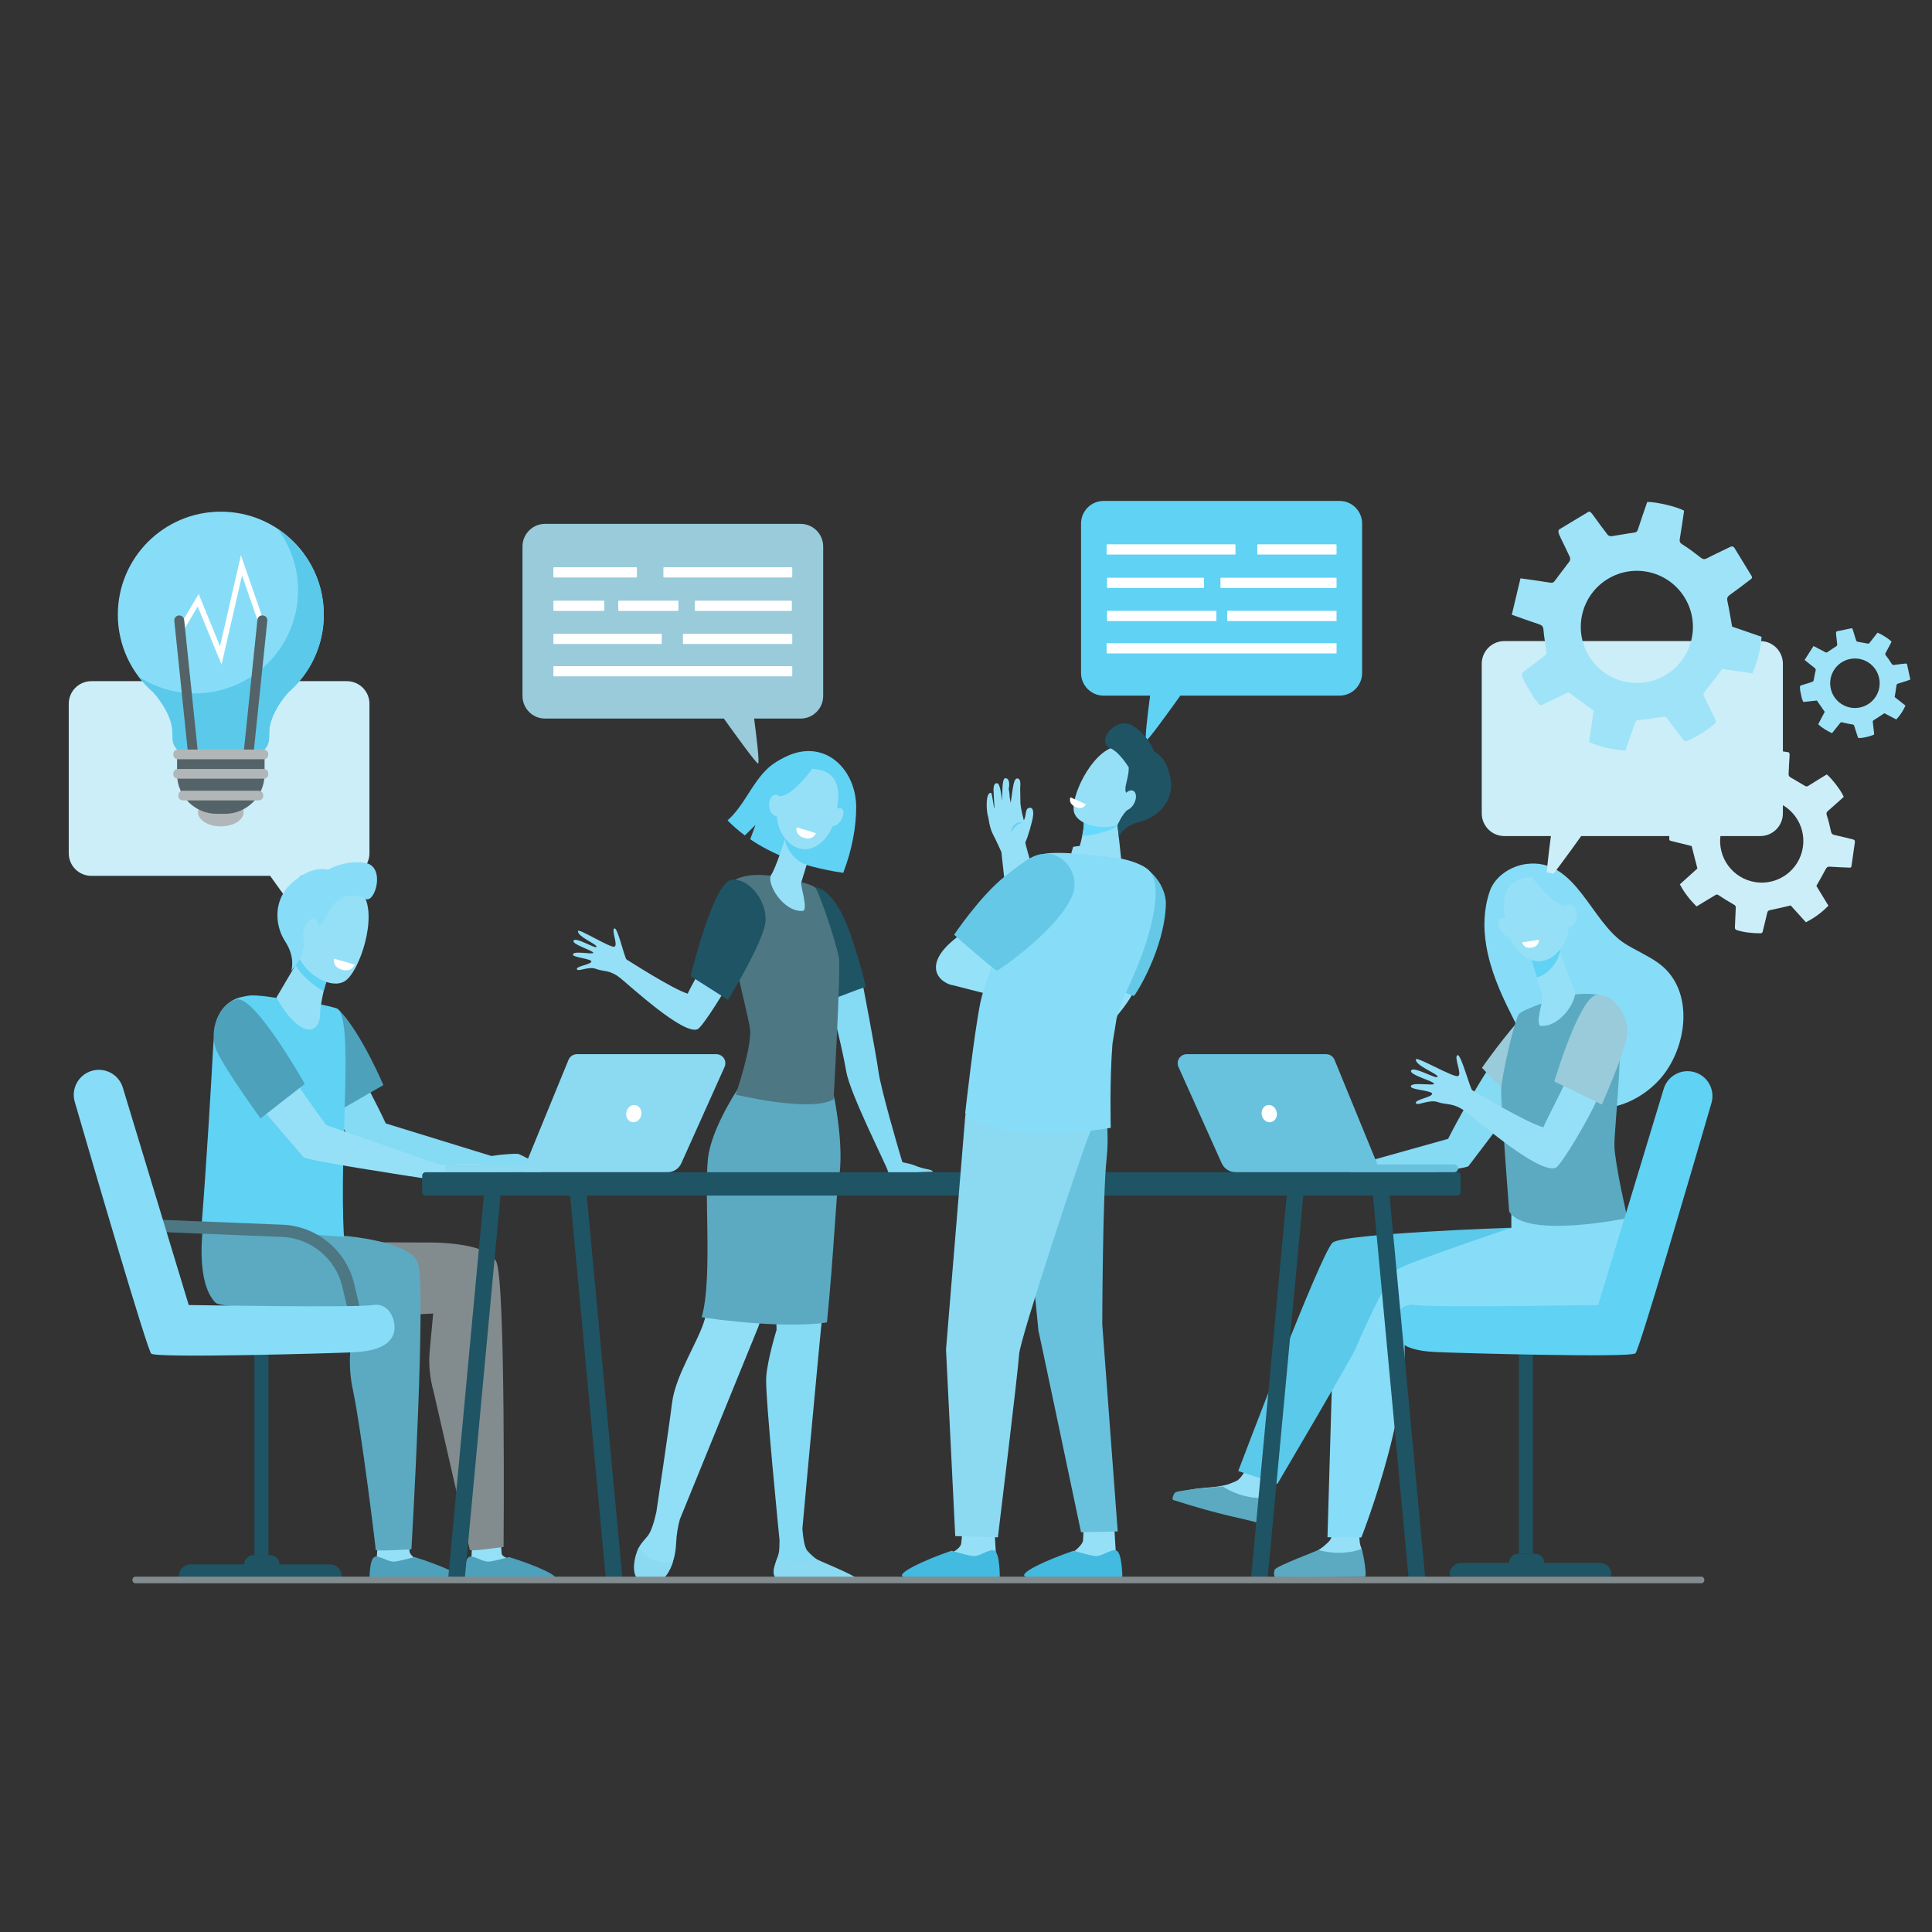 <svg xmlns="http://www.w3.org/2000/svg" xmlns:xlink="http://www.w3.org/1999/xlink" viewBox="0 0 512 512" width="512" height="512" preserveAspectRatio="xMidYMid meet" style="width: 100%; height: 100%; transform: translate3d(0px, 0px, 0px); content-visibility: visible;"><rect x="0" y="0" width="512" height="512" fill="#333333" stroke="none"/><defs><clipPath id="__lottie_element_7402"><rect width="512" height="512" x="0" y="0"/></clipPath></defs><g clip-path="url(#__lottie_element_7402)"><g transform="matrix(0.999,-0.038,0.038,0.999,218,255.981)" opacity="1" style="display: block;"><g opacity="1" transform="matrix(1,0,0,1,13.82,27.982)"><path fill="rgb(133,218,244)" fill-opacity="1" d=" M13.298,27.505 C12.428,26.778 11.377,27.108 8.357,25.712 C7.772,25.442 6.235,25.011 5.546,24.872 C5.417,24.846 5.315,24.749 5.281,24.622 C4.363,21.149 0.343,5.094 -0.098,0.464 C-0.55,-4.27 -3.603,-24.341 -4.069,-27.393 C-4.101,-27.601 -4.307,-27.732 -4.509,-27.675 C-4.509,-27.675 -13.281,-25.23 -13.281,-25.23 C-13.461,-25.18 -13.57,-24.998 -13.529,-24.816 C-12.987,-22.424 -9.616,-7.401 -8.625,0.201 C-7.836,6.262 1.193,25.705 1.374,26.949 C1.376,26.96 1.378,26.971 1.379,26.982 C1.434,27.356 1.754,27.633 2.132,27.633 C4.36,27.633 11.501,27.633 11.908,27.635 C12.28,27.636 13.57,27.732 13.298,27.505z"/></g></g><g transform="matrix(1,0,0,1,215.635,234.301)" opacity="1" style="display: block;"><g opacity="1" transform="matrix(1,0,0,1,7.026,15.437)"><path fill="rgb(31,84,100)" fill-opacity="1" d=" M3.112,-1.027 C-1.556,-15.187 -6.776,-14.583 -6.776,-14.583 C-6.776,-14.583 -2.739,15.186 -2.739,15.186 C0.143,14.398 3.897,12.643 6.776,11.83 C5.821,7.354 4.262,2.46 3.112,-1.027z"/></g></g><g transform="matrix(0.989,0.15,-0.15,0.989,196.286,192.815)" opacity="1" style="display: block;"><g opacity="1" transform="matrix(1,0,0,1,17.215,17.145)"><path fill="rgb(96,210,244)" fill-opacity="1" d=" M16.203,-0.886 C14.774,-10.199 6.349,-16.895 -2.463,-12.376 C-4.444,-11.36 -7.127,-9.298 -8.496,-7.541 C-12.197,-2.791 -13.143,3.075 -16.965,7.686 C-15.562,8.751 -13.863,9.868 -11.841,10.941 C-11.841,10.941 -9.461,7.767 -9.461,7.767 C-9.461,7.767 -10.28,11.727 -10.28,11.727 C-4.365,14.558 3.989,16.894 15.416,16.828 C16.852,10.358 16.965,4.082 16.203,-0.886z"/></g></g><g transform="matrix(1,0,0,1,202.486,288.612)" opacity="1" style="display: block;"><g opacity="1" transform="matrix(1,0,0,1,12.14,65.485)"><path fill="rgb(133,218,244)" fill-opacity="1" d=" M10.395,63.973 C9.05,62.982 7.965,62.326 3.669,60.243 C3.389,60.107 2.369,59.457 2.001,59.232 C1.069,58.661 0.132,57.764 -0.674,56.864 C-1.444,56.005 -1.812,53.25 -1.985,51.055 C-1.543,46.153 5.561,-32.469 7.059,-40.981 C8.606,-49.766 6.25,-63.168 6.25,-63.168 C6.25,-63.168 0.766,-65.236 0.766,-65.236 C0.766,-65.236 -9.645,-29.154 -9.645,-29.154 C-9.645,-29.154 -8.824,-1.688 -8.824,-1.688 C-8.824,-1.688 -11.272,6.229 -11.581,10.96 C-11.89,15.691 -8.042,54.092 -8.042,54.092 C-8.042,55.465 -8.096,56.706 -8.248,57.482 C-8.531,58.918 -10.105,61.876 -9.383,63.227 C-8.661,64.579 -7.836,64.917 -7.836,64.917 C-7.836,64.917 10.871,65.219 10.871,65.219 C11.89,65.236 11.217,64.578 10.395,63.973z"/></g></g><g transform="matrix(1,0,0,1,167.869,284.82)" opacity="1" style="display: block;"><g opacity="1" transform="matrix(1,0,0,1,26.105,67.575)"><path fill="rgb(145,223,247)" fill-opacity="1" d=" M2.656,-64.284 C2.656,-64.284 -3.84,-54.484 -5.386,-46.374 C-6.933,-38.264 -4.251,-13.342 -7.226,-2.714 C-8.837,3.039 -14.941,11.923 -15.869,19.357 C-16.797,26.791 -20.026,48.248 -20.026,48.248 C-20.026,48.248 -20.025,48.248 -20.025,48.248 C-20.514,50.5 -21.279,53.286 -22.272,54.581 C-22.88,55.374 -23.991,56.378 -24.72,57.811 C-25.855,60.041 -25.227,63.361 -24.39,65.19 C-23.961,66.128 -24.421,66.126 -23.442,66.428 C-20.545,67.324 -17.463,65.816 -16.229,63.035 C-15.54,61.481 -14.936,59.408 -14.814,56.797 C-14.685,54.029 -14.252,51.83 -13.791,50.203 C-13.791,50.203 6.972,-0.73 6.972,-0.73 C6.972,-0.73 22.004,-44.687 22.004,-44.687 C22.004,-44.687 25.855,-67.324 25.855,-67.324 C25.855,-67.324 2.656,-64.284 2.656,-64.284z"/></g></g><g transform="matrix(1,0,0,1,167.319,409.93)" opacity="1" style="display: block;"><g opacity="1" transform="matrix(1,0,0,1,5.619,4.803)"><path fill="rgb(139,218,242)" fill-opacity="1" d=" M5.37,-0.767 C0.876,0.054 -2.115,-2.581 -3.671,-4.553 C-4.813,-2.318 -5.369,1.017 -4.529,2.852 C-3.789,4.469 -1.627,4.423 0.076,4.486 C1.876,4.553 3.268,3.551 4.161,1.98 C4.578,1.246 5.01,0.331 5.37,-0.767z"/></g></g><g transform="matrix(1,0,0,1,204.497,412.66)" opacity="1" style="display: block;"><g opacity="1" transform="matrix(1,0,0,1,11.644,3.469)"><path fill="rgb(139,218,242)" fill-opacity="1" d=" M0.483,-2.799 C-4.464,-1.527 -8.121,-2.393 -10.167,-3.219 C-10.694,-1.721 -11.394,0.159 -11.023,1.243 C-10.569,2.57 -9.922,2.872 -9.351,2.887 C-4.832,3.006 7.202,3.167 10.647,3.212 C11.128,3.219 11.394,2.655 11.084,2.285 C10.23,1.262 0.852,-2.573 0.483,-2.799z"/></g></g><g transform="matrix(1,0,0,1,185.696,284.226)" opacity="1" style="display: block;"><g opacity="1" transform="matrix(1,0,0,1,19.22,33.562)"><path fill="rgb(91,170,194)" fill-opacity="1" d=" M-4.074,32.916 C-3.686,32.942 -3.295,32.968 -2.902,32.992 C-2.882,32.993 -2.862,32.994 -2.842,32.995 C-2.456,33.018 -2.069,33.041 -1.681,33.061 C-1.657,33.062 -1.633,33.062 -1.61,33.064 C-1.221,33.084 -0.831,33.102 -0.44,33.119 C-0.42,33.12 -0.4,33.121 -0.381,33.121 C0.017,33.138 0.415,33.154 0.814,33.167 C5.248,33.312 10.726,33.256 14.24,32.658 C16.031,14.724 16.699,-1.644 17.362,-5.267 C18.97,-14.052 15.96,-27.92 15.96,-27.92 C15.96,-27.92 14.524,-28.178 14.524,-28.178 C14.524,-28.178 15.432,-33.312 15.432,-33.312 C15.432,-33.312 -8.694,-30.271 -8.694,-30.271 C-8.694,-30.271 -15.449,-20.473 -17.057,-12.363 C-18.665,-4.253 -15.876,20.67 -18.97,31.298 C-18.97,31.298 -12.083,32.371 -4.074,32.916z"/></g></g><g transform="matrix(0.999,0.038,-0.038,0.999,189.601,230.283)" opacity="1" style="display: block;"><g opacity="1" transform="matrix(1,0,0,1,17.244,31.947)"><path fill="rgb(77,119,131)" fill-opacity="1" d=" M-2.611,-30.706 C-2.611,-30.706 -10.189,-31.697 -13.592,-27.98 C-16.994,-24.263 -7.067,5.583 -6.449,10.313 C-5.83,15.044 -9.602,27.623 -9.602,27.623 C-9.602,27.623 10.602,31.697 16.376,27.868 C16.376,27.868 16.995,-6.15 16.376,-9.53 C15.758,-12.909 10.602,-26.651 9.365,-28.003 C8.127,-29.355 -2.611,-30.706 -2.611,-30.706z"/></g></g><g transform="matrix(0.995,0.101,-0.101,0.995,204.146,219.771)" opacity="1" style="display: block;"><g opacity="1" transform="matrix(1,0,0,1,6.247,10.892)"><path fill="rgb(150,224,247)" fill-opacity="1" d=" M-1.809,-10.45 C-1.809,-10.45 -1.854,-10.196 -1.933,-9.764 C-2.317,-7.692 -3.794,-0.817 -4.791,1.073 C-5.997,3.357 -0.664,10.642 4.469,9.753 C5.997,9.488 3.177,3.06 3.313,2.379 C3.572,1.075 3.924,-0.703 4.284,-2.527 C4.487,-3.555 4.692,-4.598 4.885,-5.578 C5.434,-8.364 5.882,-10.642 5.882,-10.642 C5.882,-10.642 -1.809,-10.45 -1.809,-10.45z"/></g></g><g transform="matrix(0.995,0.101,-0.101,0.995,208.18,220.431)" opacity="1" style="display: block;"><g opacity="1" transform="matrix(1,0,0,1,4.025,4.049)"><path fill="rgb(96,210,244)" fill-opacity="1" d=" M-3.791,-3.171 C-3.711,-3.603 -3.667,-3.857 -3.667,-3.857 C-3.667,-3.857 4.025,-4.049 4.025,-4.049 C4.025,-4.049 3.577,-1.771 3.028,1.015 C2.836,1.99 2.631,3.026 2.429,4.049 C1.242,3.874 0.001,3.296 -1.243,2.204 C-2.599,1.014 -3.488,-0.416 -4.024,-1.942 C-3.93,-2.43 -3.851,-2.85 -3.791,-3.171z"/></g></g><g transform="matrix(0.995,0.101,-0.101,0.995,204.688,201.985)" opacity="1" style="display: block;"><g opacity="1" transform="matrix(1,0,0,1,9.672,12.703)"><path fill="rgb(150,224,247)" fill-opacity="1" d=" M1.198,-12.033 C1.198,-12.033 -2.428,-12.453 -4.701,-9.507 C-6.973,-6.561 -9.422,2.548 -3.777,7.501 C1.868,12.453 7.446,6.847 8.273,0.903 C9.1,-5.041 9.422,-12.248 1.198,-12.033z"/></g></g><g transform="matrix(0.995,0.101,-0.101,0.995,219.704,213.278)" opacity="1" style="display: block;"><g opacity="1" transform="matrix(1,0,0,1,2.23,3.044)"><path fill="rgb(150,224,247)" fill-opacity="1" d=" M1.306,0.753 C0.632,2.066 -0.499,2.794 -1.22,2.378 C-1.941,1.961 -1.98,0.56 -1.306,-0.753 C-0.633,-2.066 0.499,-2.793 1.22,-2.376 C1.941,-1.96 1.98,-0.56 1.306,0.753z"/></g></g><g transform="matrix(0.995,0.101,-0.101,0.995,203.611,200.684)" opacity="1" style="display: block;"><g opacity="1" transform="matrix(1,0,0,1,6.364,7.599)"><path fill="rgb(96,210,244)" fill-opacity="1" d=" M6.114,-6.718 C6.114,-6.718 1.271,1.946 -2.194,2.346 C-5.659,2.746 -6.114,7.348 -6.114,7.348 C-6.114,7.348 -4.875,-3.258 -1.445,-5.304 C1.985,-7.349 6.114,-6.718 6.114,-6.718z"/></g></g><g transform="matrix(0.995,0.101,-0.101,0.995,203.667,209.986)" opacity="1" style="display: block;"><g opacity="1" transform="matrix(1,0,0,1,2.308,3.238)"><path fill="rgb(150,224,247)" fill-opacity="1" d=" M1.776,-0.366 C2.058,1.172 1.491,2.583 0.51,2.785 C-0.471,2.987 -1.494,1.903 -1.776,0.365 C-2.058,-1.173 -1.491,-2.584 -0.51,-2.786 C0.471,-2.988 1.494,-1.904 1.776,-0.366z"/></g></g><g transform="matrix(0.995,0.101,-0.101,0.995,210.486,218.93)" opacity="1" style="display: block;"><g opacity="1" transform="matrix(1,0,0,1,3.078,1.749)"><path fill="rgb(255,255,255)" fill-opacity="1" d=" M-2.413,-1.499 C-2.413,-1.499 2.828,-0.468 2.828,-0.468 C2.828,-0.468 2.316,1.499 -0.002,1.112 C-2.828,0.64 -2.413,-1.499 -2.413,-1.499z"/></g></g><g transform="matrix(0.993,0.118,-0.118,0.993,151.825,243.875)" opacity="1" style="display: block;"><g opacity="1" transform="matrix(1,0,0,1,22.266,13.489)"><path fill="rgb(150,224,247)" fill-opacity="1" d=" M-19.686,-0.733 C-20.006,-1.492 -16.271,-2.355 -16.119,-3.152 C-15.967,-3.95 -20.937,-3.7 -21.158,-4.379 C-21.565,-5.629 -15.732,-4.987 -15.882,-5.574 C-16.033,-6.161 -22.016,-7.119 -21.442,-8.178 C-20.868,-9.238 -15.342,-6.537 -15.224,-7.239 C-15.105,-7.941 -20.589,-9.288 -20.587,-10.81 C-20.586,-11.624 -11.508,-7.32 -10.518,-7.825 C-9.527,-8.329 -11.878,-12.007 -11.103,-12.623 C-10.329,-13.239 -7.483,-5.076 -6.907,-4.834 C-6.332,-4.592 5.947,1.433 10.233,2.244 C10.656,0.8 13.869,-6.921 14.237,-8.285 C16.709,-6.749 19.477,-6.553 22.016,-5.171 C20.524,-0.625 15.127,10.674 13.929,11.308 C10.281,13.239 -4.991,2.106 -8.018,0.226 C-11.048,-1.655 -12.666,-0.882 -14.668,-1.411 C-16.67,-1.94 -19.367,0.026 -19.686,-0.733z"/></g></g><g transform="matrix(0.996,0.087,-0.087,0.996,185.181,231.113)" opacity="1" style="display: block;"><g opacity="1" transform="matrix(1,0,0,1,9.616,16.664)"><path fill="rgb(31,84,100)" fill-opacity="1" d=" M1.072,16.414 C1.072,16.414 8.893,0.68 9.13,-4.802 C9.366,-10.283 3.901,-16.414 -0.839,-15.355 C-5.578,-14.296 -9.366,10.993 -9.366,10.993 C-9.366,10.993 1.072,16.414 1.072,16.414z"/></g></g><g transform="matrix(1,-0.021,0.021,1,355.705,278.77)" opacity="1" style="display: block;"><g opacity="1" transform="matrix(1,0,0,1,24.791,17.636)"><path fill="rgb(133,218,244)" fill-opacity="1" d=" M-22.608,12.516 C-22.608,12.516 2.77,5.977 2.77,5.977 C2.77,5.977 8.66,-5.284 17.301,-17.387 C20.126,-14.59 21.696,-10.294 24.541,-7.525 C24.541,-7.525 8.003,13.335 8.003,13.335 C7.242,14.177 -24.541,17.387 -24.541,17.387 C-24.541,17.387 -22.608,12.516 -22.608,12.516z"/></g></g><g transform="matrix(0.992,-0.123,0.123,0.992,390.908,230.381)" opacity="1" style="display: block;"><g opacity="1" transform="matrix(1,0,0,1,27.178,34.683)"><path fill="rgb(135,221,247)" fill-opacity="1" d=" M-26.728,-14.309 C-26.928,-19.125 -26.219,-23.88 -24.064,-28.364 C-22.21,-32.221 -17.624,-34.41 -13.44,-34.416 C-0.158,-34.433 1.531,-16.884 9.986,-10.114 C12.569,-8.046 15.457,-6.361 17.902,-4.131 C26.928,4.106 22.862,19.354 14.574,26.575 C8.822,31.586 -0.218,34.433 -7.307,30.516 C-11.008,28.471 -13.817,25.072 -15.819,21.348 C-18.659,16.062 -20.49,9.964 -22.51,4.331 C-24.661,-1.665 -26.462,-7.908 -26.728,-14.309z"/></g></g><g transform="matrix(1,-0.01,0.01,1,392.303,265.238)" opacity="1" style="display: block;"><g opacity="1" transform="matrix(1,0,0,1,12.643,14.045)"><path fill="rgb(153,203,218)" fill-opacity="1" d=" M-2.702,13.795 C-2.702,13.795 7.264,3.576 9.828,-0.863 C12.393,-5.303 8.082,-2.413 3.679,-3.581 C2.011,-4.023 2.433,-13.795 -0.719,-10.618 C-5.891,-5.407 -12.393,3.705 -12.393,3.705 C-12.393,3.705 -2.702,13.795 -2.702,13.795z"/></g></g><g transform="matrix(0.999,0.053,-0.053,0.999,80.261,271.501)" opacity="1" style="display: block;"><g opacity="1" transform="matrix(1,0,0,1,33.292,19.04)"><path fill="rgb(133,218,244)" fill-opacity="1" d=" M31.786,16.66 C32.096,16.192 31.336,15.385 30.766,14.781 C30.135,14.111 26.293,12.408 25.639,12.202 C25.087,12.027 21.002,12.528 18.439,13.1 C18.439,13.1 18.439,13.098 18.439,13.098 C18.439,13.098 -9.969,5.971 -9.969,5.971 C-9.969,5.971 -16.211,-5.963 -25.368,-18.79 C-28.362,-15.826 -30.026,-11.273 -33.042,-8.339 C-33.042,-8.339 -17.15,13.286 -17.15,13.286 C-16.595,13.899 0.274,15.928 10.761,17.135 C13.411,17.44 15.636,17.69 17.105,17.854 C19.217,18.301 20.712,18.789 20.971,18.785 C22.489,18.761 25.284,17.199 25.932,16.971 C26.579,16.744 27.885,16.939 28.76,17.359 C29.634,17.779 32.183,18.781 32.613,18.557 C33.043,18.334 31.786,16.66 31.786,16.66z"/></g></g><g transform="matrix(1,0.032,-0.032,1,75.899,263.576)" opacity="1" style="display: block;"><g opacity="1" transform="matrix(1,0,0,1,13.344,15.425)"><path fill="rgb(77,161,187)" fill-opacity="1" d=" M1.045,15.176 C1.045,15.176 -7.126,4.259 -10.11,-0.906 C-13.094,-6.072 -8.078,-2.709 -2.955,-4.068 C-1.014,-4.583 -2.623,-15.176 1.045,-11.48 C7.062,-5.417 13.094,7.718 13.094,7.718 C13.094,7.718 1.045,15.176 1.045,15.176z"/></g></g><g transform="matrix(1,0,0,1,392.677,169.893)" opacity="1" style="display: block;"><g opacity="1" transform="matrix(1,0,0,1,39.903,31.796)"><path fill="rgb(204,238,249)" fill-opacity="1" d=" M-33.914,-31.796 C-33.914,-31.796 33.914,-31.796 33.914,-31.796 C37.221,-31.796 39.903,-29.106 39.903,-25.787 C39.903,-25.787 39.903,13.865 39.903,13.865 C39.903,17.183 37.221,19.874 33.914,19.874 C33.914,19.874 -13.546,19.874 -13.546,19.874 C-16.597,24.146 -22.129,31.796 -22.618,31.796 C-23.075,31.796 -22.195,24.57 -21.574,19.874 C-21.574,19.874 -33.914,19.874 -33.914,19.874 C-37.222,19.874 -39.903,17.183 -39.903,13.865 C-39.903,13.865 -39.903,-25.787 -39.903,-25.787 C-39.903,-29.106 -37.222,-31.796 -33.914,-31.796z"/></g></g><g transform="matrix(1,0,0,1,18.219,180.516)" opacity="1" style="display: block;"><g opacity="1" transform="matrix(1,0,0,1,39.845,31.751)"><path fill="rgb(204,238,249)" fill-opacity="1" d=" M33.865,-31.75 C33.865,-31.75 -33.865,-31.75 -33.865,-31.75 C-37.168,-31.75 -39.846,-29.063 -39.846,-25.749 C-39.846,-25.749 -39.846,13.845 -39.846,13.845 C-39.846,17.159 -37.168,19.846 -33.865,19.846 C-33.865,19.846 13.527,19.846 13.527,19.846 C16.573,24.112 22.097,31.751 22.585,31.751 C23.041,31.751 22.162,24.535 21.543,19.846 C21.543,19.846 33.865,19.846 33.865,19.846 C37.168,19.846 39.845,17.159 39.845,13.845 C39.845,13.845 39.845,-25.749 39.845,-25.749 C39.845,-29.063 37.168,-31.75 33.865,-31.75z"/></g></g><g transform="matrix(1,0,0,1,138.212,138.581)" opacity="1" style="display: block;"><g opacity="1" transform="matrix(1,0,0,1,40.095,32.001)"><path fill="rgb(153,203,218)" fill-opacity="1" d=" M33.865,-31.751 C33.865,-31.751 -33.865,-31.751 -33.865,-31.751 C-37.168,-31.751 -39.845,-29.063 -39.845,-25.749 C-39.845,-25.749 -39.845,13.844 -39.845,13.844 C-39.845,17.158 -37.168,19.846 -33.865,19.846 C-33.865,19.846 13.527,19.846 13.527,19.846 C16.573,24.112 22.097,31.751 22.585,31.751 C23.041,31.751 22.163,24.535 21.543,19.846 C21.543,19.846 33.865,19.846 33.865,19.846 C37.168,19.846 39.845,17.158 39.845,13.844 C39.845,13.844 39.845,-25.749 39.845,-25.749 C39.845,-29.063 37.168,-31.751 33.865,-31.751z"/></g><g opacity="1" transform="matrix(1,0,0,1,19.508,13.102)"><path fill="rgb(255,255,255)" fill-opacity="1" d=" M10.9,1.356 C10.9,1.356 -10.9,1.356 -10.9,1.356 C-10.992,1.356 -11.067,1.281 -11.067,1.189 C-11.067,1.189 -11.067,-1.189 -11.067,-1.189 C-11.067,-1.281 -10.992,-1.356 -10.9,-1.356 C-10.9,-1.356 10.9,-1.356 10.9,-1.356 C10.992,-1.356 11.067,-1.281 11.067,-1.189 C11.067,-1.189 11.067,1.189 11.067,1.189 C11.067,1.281 10.992,1.356 10.9,1.356z"/></g><g opacity="1" transform="matrix(1,0,0,1,15.191,21.96)"><path fill="rgb(255,255,255)" fill-opacity="1" d=" M6.583,1.356 C6.583,1.356 -6.583,1.356 -6.583,1.356 C-6.676,1.356 -6.749,1.281 -6.749,1.189 C-6.749,1.189 -6.749,-1.189 -6.749,-1.189 C-6.749,-1.281 -6.676,-1.356 -6.583,-1.356 C-6.583,-1.356 6.583,-1.356 6.583,-1.356 C6.675,-1.356 6.749,-1.281 6.749,-1.189 C6.749,-1.189 6.749,1.189 6.749,1.189 C6.749,1.281 6.675,1.356 6.583,1.356z"/></g><g opacity="1" transform="matrix(1,0,0,1,33.605,21.96)"><path fill="rgb(255,255,255)" fill-opacity="1" d=" M7.807,1.356 C7.807,1.356 -7.807,1.356 -7.807,1.356 C-7.899,1.356 -7.974,1.281 -7.974,1.189 C-7.974,1.189 -7.974,-1.189 -7.974,-1.189 C-7.974,-1.281 -7.899,-1.356 -7.807,-1.356 C-7.807,-1.356 7.807,-1.356 7.807,-1.356 C7.899,-1.356 7.974,-1.281 7.974,-1.189 C7.974,-1.189 7.974,1.189 7.974,1.189 C7.974,1.281 7.899,1.356 7.807,1.356z"/></g><g opacity="1" transform="matrix(1,0,0,1,58.783,21.96)"><path fill="rgb(255,255,255)" fill-opacity="1" d=" M12.69,1.356 C12.69,1.356 -12.69,1.356 -12.69,1.356 C-12.782,1.356 -12.857,1.281 -12.857,1.189 C-12.857,1.189 -12.857,-1.189 -12.857,-1.189 C-12.857,-1.281 -12.782,-1.356 -12.69,-1.356 C-12.69,-1.356 12.69,-1.356 12.69,-1.356 C12.782,-1.356 12.857,-1.281 12.857,-1.189 C12.857,-1.189 12.857,1.189 12.857,1.189 C12.857,1.281 12.782,1.356 12.69,1.356z"/></g><g opacity="1" transform="matrix(1,0,0,1,54.671,13.102)"><path fill="rgb(255,255,255)" fill-opacity="1" d=" M16.911,1.356 C16.911,1.356 -16.91,1.356 -16.91,1.356 C-17.003,1.356 -17.077,1.281 -17.077,1.189 C-17.077,1.189 -17.077,-1.189 -17.077,-1.189 C-17.077,-1.281 -17.003,-1.356 -16.91,-1.356 C-16.91,-1.356 16.911,-1.356 16.911,-1.356 C17.003,-1.356 17.077,-1.281 17.077,-1.189 C17.077,-1.189 17.077,1.189 17.077,1.189 C17.077,1.281 17.003,1.356 16.911,1.356z"/></g><g opacity="1" transform="matrix(1,0,0,1,40.095,39.308)"><path fill="rgb(255,255,255)" fill-opacity="1" d=" M31.487,1.356 C31.487,1.356 -31.487,1.356 -31.487,1.356 C-31.58,1.356 -31.654,1.281 -31.654,1.189 C-31.654,1.189 -31.654,-1.189 -31.654,-1.189 C-31.654,-1.281 -31.58,-1.356 -31.487,-1.356 C-31.487,-1.356 31.487,-1.356 31.487,-1.356 C31.579,-1.356 31.654,-1.281 31.654,-1.189 C31.654,-1.189 31.654,1.189 31.654,1.189 C31.654,1.281 31.579,1.356 31.487,1.356z"/></g><g opacity="1" transform="matrix(1,0,0,1,22.801,30.736)"><path fill="rgb(255,255,255)" fill-opacity="1" d=" M14.193,1.356 C14.193,1.356 -14.193,1.356 -14.193,1.356 C-14.285,1.356 -14.359,1.281 -14.359,1.189 C-14.359,1.189 -14.359,-1.189 -14.359,-1.189 C-14.359,-1.281 -14.285,-1.356 -14.193,-1.356 C-14.193,-1.356 14.193,-1.356 14.193,-1.356 C14.285,-1.356 14.359,-1.281 14.359,-1.189 C14.359,-1.189 14.359,1.189 14.359,1.189 C14.359,1.281 14.285,1.356 14.193,1.356z"/></g><g opacity="1" transform="matrix(1,0,0,1,57.258,30.736)"><path fill="rgb(255,255,255)" fill-opacity="1" d=" M14.324,1.356 C14.324,1.356 -14.324,1.356 -14.324,1.356 C-14.416,1.356 -14.491,1.281 -14.491,1.189 C-14.491,1.189 -14.491,-1.189 -14.491,-1.189 C-14.491,-1.281 -14.416,-1.356 -14.324,-1.356 C-14.324,-1.356 14.324,-1.356 14.324,-1.356 C14.416,-1.356 14.491,-1.281 14.491,-1.189 C14.491,-1.189 14.491,1.189 14.491,1.189 C14.491,1.281 14.416,1.356 14.324,1.356z"/></g></g><g transform="matrix(1,0,0,1,286.238,132.501)" opacity="1" style="display: block;"><g opacity="1" transform="matrix(1,0,0,1,37.494,32.001)"><path fill="rgb(96,210,244)" fill-opacity="1" d=" M-31.264,-31.751 C-31.264,-31.751 31.264,-31.751 31.264,-31.751 C34.566,-31.751 37.245,-29.063 37.245,-25.749 C37.245,-25.749 37.245,13.844 37.245,13.844 C37.245,17.158 34.566,19.846 31.264,19.846 C31.264,19.846 -10.927,19.846 -10.927,19.846 C-13.973,24.112 -19.497,31.751 -19.984,31.751 C-20.441,31.751 -19.563,24.535 -18.943,19.846 C-18.943,19.846 -31.264,19.846 -31.264,19.846 C-34.567,19.846 -37.245,17.158 -37.245,13.844 C-37.245,13.844 -37.245,-25.749 -37.245,-25.749 C-37.245,-29.063 -34.567,-31.751 -31.264,-31.751z"/></g><g opacity="1" transform="matrix(1,0,0,1,52.579,21.96)"><path fill="rgb(255,255,255)" fill-opacity="1" d=" M15.2,-1.356 C15.2,-1.356 -0.379,-1.356 -0.379,-1.356 C-0.379,-1.356 -15.199,-1.356 -15.199,-1.356 C-15.301,-1.356 -15.384,-1.273 -15.384,-1.172 C-15.384,-1.172 -15.384,1.171 -15.384,1.171 C-15.384,1.273 -15.301,1.356 -15.199,1.356 C-15.199,1.356 -0.379,1.356 -0.379,1.356 C-0.379,1.356 0.38,1.356 0.38,1.356 C0.38,1.356 15.2,1.356 15.2,1.356 C15.302,1.356 15.384,1.273 15.384,1.171 C15.384,1.171 15.384,-1.172 15.384,-1.172 C15.384,-1.273 15.302,-1.356 15.2,-1.356z"/></g><g opacity="1" transform="matrix(1,0,0,1,19.99,21.96)"><path fill="rgb(255,255,255)" fill-opacity="1" d=" M-12.69,1.356 C-12.69,1.356 12.69,1.356 12.69,1.356 C12.782,1.356 12.857,1.281 12.857,1.189 C12.857,1.189 12.857,-1.189 12.857,-1.189 C12.857,-1.281 12.782,-1.356 12.69,-1.356 C12.69,-1.356 -12.69,-1.356 -12.69,-1.356 C-12.782,-1.356 -12.857,-1.281 -12.857,-1.189 C-12.857,-1.189 -12.857,1.189 -12.857,1.189 C-12.857,1.281 -12.782,1.356 -12.69,1.356z"/></g><g opacity="1" transform="matrix(1,0,0,1,24.102,13.102)"><path fill="rgb(255,255,255)" fill-opacity="1" d=" M-16.91,1.356 C-16.91,1.356 16.911,1.356 16.911,1.356 C17.004,1.356 17.077,1.281 17.077,1.189 C17.077,1.189 17.077,-1.189 17.077,-1.189 C17.077,-1.281 17.004,-1.356 16.911,-1.356 C16.911,-1.356 -16.91,-1.356 -16.91,-1.356 C-17.002,-1.356 -17.077,-1.281 -17.077,-1.189 C-17.077,-1.189 -17.077,1.189 -17.077,1.189 C-17.077,1.281 -17.002,1.356 -16.91,1.356z"/></g><g opacity="1" transform="matrix(1,0,0,1,57.462,13.102)"><path fill="rgb(255,255,255)" fill-opacity="1" d=" M-10.334,1.356 C-10.334,1.356 10.334,1.356 10.334,1.356 C10.427,1.356 10.501,1.281 10.501,1.189 C10.501,1.189 10.501,-1.189 10.501,-1.189 C10.501,-1.281 10.427,-1.356 10.334,-1.356 C10.334,-1.356 -10.334,-1.356 -10.334,-1.356 C-10.426,-1.356 -10.501,-1.281 -10.501,-1.189 C-10.501,-1.189 -10.501,1.189 -10.501,1.189 C-10.501,1.281 -10.426,1.356 -10.334,1.356z"/></g><g opacity="1" transform="matrix(1,0,0,1,37.494,39.307)"><path fill="rgb(255,255,255)" fill-opacity="1" d=" M-30.469,1.356 C-30.469,1.356 30.469,1.356 30.469,1.356 C30.469,1.356 30.469,-1.356 30.469,-1.356 C30.469,-1.356 -30.469,-1.356 -30.469,-1.356 C-30.469,-1.356 -30.469,1.356 -30.469,1.356z"/></g><g opacity="1" transform="matrix(1,0,0,1,53.473,30.735)"><path fill="rgb(255,255,255)" fill-opacity="1" d=" M-14.49,1.356 C-14.49,1.356 14.49,1.356 14.49,1.356 C14.49,1.356 14.49,-1.356 14.49,-1.356 C14.49,-1.356 -14.49,-1.356 -14.49,-1.356 C-14.49,-1.356 -14.49,1.356 -14.49,1.356z"/></g><g opacity="1" transform="matrix(1,0,0,1,21.623,30.735)"><path fill="rgb(255,255,255)" fill-opacity="1" d=" M-14.49,1.356 C-14.49,1.356 14.49,1.356 14.49,1.356 C14.49,1.356 14.49,-1.356 14.49,-1.356 C14.49,-1.356 -14.49,-1.356 -14.49,-1.356 C-14.49,-1.356 -14.49,1.356 -14.49,1.356z"/></g></g><g transform="matrix(1,0,0,1,98.785,405.843)" opacity="1" style="display: block;"><g opacity="1" transform="matrix(1,0,0,1,7.636,7.395)"><path fill="rgb(150,224,247)" fill-opacity="1" d=" M-6.163,-7.145 C-6.163,-7.145 -6.596,0.03 -6.599,0.044 C-6.758,0.955 -7.386,3.206 -7.386,4.034 C-7.386,7.145 7.386,1.393 4.076,0.014 C3.776,-0.11 2.206,-1.054 2.108,-2.113 C1.956,-3.744 1.571,-7.044 1.571,-7.044 C1.571,-7.044 -6.163,-7.145 -6.163,-7.145z"/></g></g><g transform="matrix(1,0,0,1,97.624,411.813)" opacity="1" style="display: block;"><g opacity="1" transform="matrix(1,0,0,1,13.227,4.262)"><path fill="rgb(77,161,187)" fill-opacity="1" d=" M-0.975,-3.436 C-0.975,-3.436 -4.443,-2.484 -6.219,-2.247 C-7.996,-2.009 -10.338,-4.012 -11.594,-3.471 C-12.977,-2.875 -12.923,2.486 -12.923,2.486 C-12.923,2.486 5.676,4.012 10.906,2.434 C12.977,1.808 6.115,-1.22 -0.975,-3.436z"/></g></g><g transform="matrix(1,0,0,1,123.862,404.747)" opacity="1" style="display: block;"><g opacity="1" transform="matrix(1,0,0,1,7.636,7.943)"><path fill="rgb(150,224,247)" fill-opacity="1" d=" M-6.163,-6.597 C-6.163,-6.597 -6.596,0.578 -6.599,0.592 C-6.758,1.503 -7.386,3.754 -7.386,4.582 C-7.386,7.693 7.386,1.941 4.076,0.562 C3.776,0.438 1.539,0.042 1.441,-1.017 C1.289,-2.648 1.006,-7.693 1.006,-7.693 C1.006,-7.693 -6.163,-6.597 -6.163,-6.597z"/></g></g><g transform="matrix(1,0,0,1,122.7,411.813)" opacity="1" style="display: block;"><g opacity="1" transform="matrix(1,0,0,1,13.227,4.262)"><path fill="rgb(77,161,187)" fill-opacity="1" d=" M-0.975,-3.436 C-0.975,-3.436 -4.443,-2.484 -6.219,-2.247 C-7.996,-2.009 -10.338,-4.012 -11.594,-3.471 C-12.977,-2.875 -12.923,2.486 -12.923,2.486 C-12.923,2.486 5.676,4.012 10.906,2.434 C12.977,1.808 6.115,-1.22 -0.975,-3.436z"/></g></g><g transform="matrix(1,0,0,1,72.575,328.614)" opacity="1" style="display: block;"><g opacity="1" transform="matrix(1,0,0,1,30.864,41.424)"><path fill="rgb(130,140,143)" fill-opacity="1" d=" M-25.69,-40.909 C-25.69,-40.909 9.621,-40.757 9.621,-40.757 C9.621,-40.757 25.571,-41.175 28.092,-35.659 C30.614,-30.143 30.014,39.908 30.014,39.908 C30.014,39.908 21.501,41.174 21.065,40.706 C21.065,40.706 11.478,-1.232 11.478,-1.232 C10.453,-4.787 10.104,-8.504 10.45,-12.187 C10.45,-12.187 11.365,-21.941 11.365,-21.941 C11.365,-21.941 -3.204,-21.197 -3.204,-21.197 C-3.204,-21.197 -19.722,-21.46 -25.168,-26.938 C-30.614,-32.417 -25.69,-40.909 -25.69,-40.909z"/></g></g><g transform="matrix(1,0,0,1,51.455,324.985)" opacity="1" style="display: block;"><g opacity="1" transform="matrix(1,0,0,1,30.979,43.213)"><path fill="rgb(91,170,194)" fill-opacity="1" d=" M-28.621,-42.963 C-28.621,-42.963 9.346,-40.633 9.346,-40.633 C9.346,-40.633 25.686,-39.305 28.207,-33.79 C30.729,-28.274 26.598,42.378 26.598,42.378 C26.598,42.378 17.12,42.963 17.139,42.547 C17.162,42.053 13.249,10.184 11.079,0.092 C10.39,-3.111 10.149,-6.394 10.362,-9.663 C10.362,-9.663 11.733,-20.973 11.733,-20.973 C11.733,-20.973 -23.533,-21.174 -25.283,-22.935 C-30.729,-28.413 -28.621,-42.963 -28.621,-42.963z"/></g></g><g transform="matrix(1,0.013,-0.013,1,53.952,263.043)" opacity="1" style="display: block;"><g opacity="1" transform="matrix(1,0,0,1,20.223,32.244)"><path fill="rgb(96,210,244)" fill-opacity="1" d=" M14.969,-28.545 C9.684,-30.147 -0.217,-30.984 -0.217,-30.984 C-0.217,-30.984 -6.423,-31.994 -8.44,-31.557 C-11.409,-30.915 -16.982,-30.62 -17.5,-17.736 C-17.871,-8.516 -18.921,14.295 -19.973,29.699 C-19.973,29.699 17.817,31.993 17.817,31.993 C16.107,8.293 19.973,-27.028 14.969,-28.545z"/></g></g><g transform="matrix(0.999,0.033,-0.033,0.999,73.383,253.183)" opacity="1" style="display: block;"><g opacity="1" transform="matrix(1,0,0,1,8.078,9.888)"><path fill="rgb(150,224,247)" fill-opacity="1" d=" M-1.893,-9.638 C-1.893,-9.638 -7.828,1.278 -7.828,1.278 C-7.828,1.278 -3.357,9.247 0.872,9.459 C4.421,9.638 3.863,4.392 3.863,4.392 C3.863,4.392 4.421,-2.392 6.124,-5.431 C7.828,-8.469 -1.893,-9.638 -1.893,-9.638z"/></g><g opacity="1" transform="matrix(1,0,0,1,10.016,4.678)"><path fill="rgb(96,210,244)" fill-opacity="1" d=" M-3.29,-0.057 C-1.958,1.364 0.268,3.237 2.681,4.428 C3.032,2.725 3.52,0.967 4.186,-0.221 C4.972,-1.623 3.324,-2.626 1.322,-3.301 C-1.36,-4.014 -3.831,-4.428 -3.831,-4.428 C-3.831,-4.428 -4.972,-2.33 -4.972,-2.33 C-4.682,-1.594 -3.734,-0.53 -3.29,-0.057z"/></g></g><g transform="matrix(0.998,0.061,-0.061,0.998,72.814,226.61)" opacity="1" style="display: block;"><g opacity="1" transform="matrix(1,0,0,1,16.889,18.885)"><path fill="rgb(150,224,247)" fill-opacity="1" d=" M-5.411,-10.819 C-5.656,-10.994 -11.51,2.651 -8.971,7.56 C-6.431,12.469 0.276,15.711 3.664,13.344 C7.412,10.725 11.51,-4.55 6.991,-10.13 C2.471,-15.711 -5.411,-10.819 -5.411,-10.819z"/></g><g opacity="1" transform="matrix(1,0,0,1,15,15.315)"><path fill="rgb(135,221,247)" fill-opacity="1" d=" M8.844,-14.741 C4.241,-15.065 0.679,-13.188 -0.674,-12.342 C-2.716,-12.658 -5.709,-12.313 -9.764,-8.489 C-14.75,-3.787 -13.971,3.176 -10.852,7.354 C-7.734,11.532 -8.776,15.064 -8.776,15.064 C-8.776,15.064 -7.638,13.404 -7.638,13.404 C-6.787,12.143 -6.188,10.721 -5.937,9.219 C-5.786,8.318 -5.711,7.319 -5.856,6.44 C-6.241,4.123 -2.853,3.598 -1.535,2.125 C-0.52,0.992 0.348,-2.007 1.976,-3.895 C1.976,-3.895 3.66,-5.214 3.66,-5.214 C3.66,-5.214 7.09,-6.622 9.677,-5.236 C12.263,-3.849 14.75,-14.326 8.844,-14.741z"/></g><g opacity="1" transform="matrix(1,0,0,1,10.761,19.439)"><path fill="rgb(150,224,247)" fill-opacity="1" d=" M1.817,0.472 C1.365,2.21 0.184,3.407 -0.819,3.146 C-1.822,2.885 -2.269,1.265 -1.817,-0.472 C-1.364,-2.21 -0.184,-3.407 0.819,-3.146 C1.823,-2.886 2.269,-1.266 1.817,0.472z"/></g></g><g transform="matrix(0.998,0.061,-0.061,0.998,87.8,253.759)" opacity="1" style="display: block;"><g opacity="1" transform="matrix(1,0,0,1,3.271,1.907)"><path fill="rgb(255,255,255)" fill-opacity="1" d=" M-2.521,-1.657 C-2.521,-1.657 3.021,-0.42 3.021,-0.42 C3.021,-0.42 2.423,1.657 -0.03,1.183 C-3.021,0.606 -2.521,-1.657 -2.521,-1.657z"/></g></g><g transform="matrix(0.997,0.078,-0.078,0.997,63.38,274.297)" opacity="1" style="display: block;"><g opacity="1" transform="matrix(1,0,0,1,36.741,17.948)"><path fill="rgb(150,224,247)" fill-opacity="1" d=" M35.424,15.719 C35.736,15.304 35.079,14.519 34.587,13.93 C34.041,13.277 30.591,11.494 29.999,11.268 C29.406,11.041 24.172,11.415 22.143,11.929 C20.113,12.442 18.824,12.085 18.824,12.085 C18.311,11.943 17.538,11.747 16.939,11.579 C16.939,11.579 16.919,11.641 16.919,11.641 C16.919,11.641 -11.863,4.028 -11.863,4.028 C-11.863,4.028 -20.797,-6.074 -29.195,-17.698 C-32.196,-15.217 -33.474,-8.666 -36.492,-6.214 C-36.492,-6.214 -17.216,12.972 -17.216,12.972 C-16.594,13.797 11.442,15.838 15.378,16.121 C15.378,16.121 15.376,16.122 15.376,16.122 C15.411,16.124 15.446,16.126 15.48,16.128 C15.721,16.145 15.85,16.154 15.85,16.154 C15.85,16.154 15.85,16.151 15.85,16.151 C20.362,16.43 24.901,17.066 25.329,17.085 C26.731,17.146 29.397,15.858 30.007,15.683 C30.616,15.509 31.809,15.762 32.592,16.198 C33.376,16.633 35.672,17.698 36.081,17.515 C36.491,17.332 35.424,15.719 35.424,15.719z"/></g></g><g transform="matrix(0.999,0.038,-0.038,0.999,55.276,263.397)" opacity="1" style="display: block;"><g opacity="1" transform="matrix(1,0,0,1,13.319,16.354)"><path fill="rgb(77,161,187)" fill-opacity="1" d=" M1.701,16.105 C1.701,16.105 -8.223,3.495 -10.646,-1.458 C-13.069,-6.409 -10.479,-14.248 -5.669,-15.176 C-0.859,-16.104 13.069,6.519 13.069,6.519 C13.069,6.519 1.701,16.105 1.701,16.105z"/></g></g><g transform="matrix(1,0,0,1,30.977,135.347)" opacity="1" style="display: block;"><g opacity="1" transform="matrix(1,0,0,1,27.542,79.905)"><path fill="rgb(177,183,184)" fill-opacity="1" d=" M-6.053,0 C-6.053,2.07 -3.344,3.749 -0.001,3.749 C3.342,3.749 6.053,2.07 6.053,0 C6.053,-2.07 3.342,-3.749 -0.001,-3.749 C-3.344,-3.749 -6.053,-2.07 -6.053,0z"/></g><g opacity="1" transform="matrix(1,0,0,1,27.542,31.773)"><path fill="rgb(135,221,247)" fill-opacity="1" d=" M0,-31.523 C15.073,-31.523 27.292,-19.303 27.292,-4.23 C27.292,4.005 23.644,11.387 17.876,16.391 C17.855,16.413 13.612,21 12.912,25.803 C12.912,25.803 12.786,28.743 12.786,28.743 C12.744,29.707 12.366,30.625 11.717,31.339 C11.659,31.402 11.599,31.464 11.538,31.523 C11.538,31.523 -11.539,31.523 -11.539,31.523 C-11.599,31.464 -11.659,31.402 -11.717,31.339 C-12.366,30.625 -12.744,29.707 -12.786,28.743 C-12.786,28.743 -12.913,25.803 -12.913,25.803 C-13.612,21 -17.855,16.413 -17.876,16.391 C-23.644,11.387 -27.292,4.005 -27.292,-4.23 C-27.292,-19.303 -15.073,-31.523 0,-31.523z"/></g><g opacity="1" transform="matrix(1,0,0,1,27.542,71.81)"><path fill="rgb(84,99,103)" fill-opacity="1" d=" M-1.098,8.514 C-1.098,8.514 1.098,8.514 1.098,8.514 C6.896,8.514 11.596,3.814 11.596,-1.984 C11.596,-1.984 11.596,-8.514 11.596,-8.514 C11.596,-8.514 -11.596,-8.514 -11.596,-8.514 C-11.596,-8.514 -11.596,-1.984 -11.596,-1.984 C-11.596,3.814 -6.896,8.514 -1.098,8.514z"/></g><g opacity="1" transform="matrix(1,0,0,1,30.277,34.033)"><path fill="rgb(91,201,234)" fill-opacity="1" d=" M-9.577,14.375 C5.504,14.375 17.73,2.149 17.73,-12.932 C17.73,-19.055 15.714,-24.707 12.311,-29.262 C19.689,-24.377 24.556,-16.003 24.556,-6.491 C24.556,1.744 20.908,9.128 15.14,14.132 C15.12,14.153 10.877,18.739 10.177,23.542 C10.177,23.542 10.05,26.482 10.05,26.482 C10.008,27.446 9.63,28.365 8.981,29.079 C8.924,29.142 8.864,29.203 8.803,29.262 C8.803,29.262 -14.274,29.262 -14.274,29.262 C-14.335,29.203 -14.395,29.142 -14.452,29.079 C-15.101,28.365 -15.479,27.446 -15.521,26.482 C-15.521,26.482 -15.648,23.542 -15.648,23.542 C-16.348,18.739 -20.591,14.153 -20.611,14.132 C-22.07,12.866 -23.393,11.447 -24.556,9.901 C-20.255,12.729 -15.109,14.375 -9.577,14.375z"/></g><g opacity="1" transform="matrix(1,0,0,1,27.866,26.276)"><path fill="rgb(255,255,255)" fill-opacity="1" d=" M-0.132,14.502 C-0.132,14.502 5.292,-9.151 5.292,-9.151 C5.292,-9.151 10.051,4.607 10.051,4.607 C10.051,4.607 11.447,4.124 11.447,4.124 C11.447,4.124 5.003,-14.502 5.003,-14.502 C5.003,-14.502 -0.531,9.632 -0.531,9.632 C-0.531,9.632 -6.197,-4.202 -6.197,-4.202 C-6.197,-4.202 -11.447,4.66 -11.447,4.66 C-11.447,4.66 -10.176,5.413 -10.176,5.413 C-10.176,5.413 -6.439,-0.896 -6.439,-0.896 C-6.439,-0.896 -0.132,14.502 -0.132,14.502z"/></g><g opacity="1" transform="matrix(1,0,0,1,36.659,47.305)"><path fill="rgb(84,99,103)" fill-opacity="1" d=" M-2.09,19.545 C-2.09,19.545 -1.96,19.558 -1.96,19.558 C-1.275,19.629 -0.661,19.131 -0.591,18.446 C-0.591,18.446 3.202,-18.175 3.202,-18.175 C3.273,-18.86 2.775,-19.474 2.09,-19.545 C2.09,-19.545 1.959,-19.558 1.959,-19.558 C1.274,-19.629 0.661,-19.132 0.59,-18.446 C0.59,-18.446 -3.202,18.176 -3.202,18.176 C-3.273,18.861 -2.775,19.474 -2.09,19.545z"/></g><g opacity="1" transform="matrix(1,0,0,1,18.41,47.306)"><path fill="rgb(84,99,103)" fill-opacity="1" d=" M2.025,19.551 C2.025,19.551 2.025,19.551 2.025,19.551 C1.304,19.626 0.659,19.101 0.584,18.38 C0.584,18.38 -3.195,-18.112 -3.195,-18.112 C-3.27,-18.833 -2.746,-19.477 -2.024,-19.552 C-1.303,-19.626 -0.658,-19.103 -0.583,-18.382 C-0.583,-18.382 3.196,18.111 3.196,18.111 C3.27,18.832 2.746,19.476 2.025,19.551z"/></g><g opacity="1" transform="matrix(1,0,0,1,27.535,64.579)"><path fill="rgb(177,183,184)" fill-opacity="1" d=" M-11.419,1.283 C-11.419,1.283 11.419,1.283 11.419,1.283 C12.06,1.283 12.581,0.764 12.581,0.122 C12.581,0.122 12.581,-0.122 12.581,-0.122 C12.581,-0.764 12.06,-1.283 11.419,-1.283 C11.419,-1.283 -11.419,-1.283 -11.419,-1.283 C-12.061,-1.283 -12.581,-0.764 -12.581,-0.122 C-12.581,-0.122 -12.581,0.122 -12.581,0.122 C-12.581,0.764 -12.061,1.283 -11.419,1.283z"/></g><g opacity="1" transform="matrix(1,0,0,1,27.535,69.726)"><path fill="rgb(177,183,184)" fill-opacity="1" d=" M-11.419,1.283 C-11.419,1.283 11.419,1.283 11.419,1.283 C12.06,1.283 12.581,0.764 12.581,0.122 C12.581,0.122 12.581,-0.122 12.581,-0.122 C12.581,-0.764 12.06,-1.283 11.419,-1.283 C11.419,-1.283 -11.419,-1.283 -11.419,-1.283 C-12.061,-1.283 -12.581,-0.764 -12.581,-0.122 C-12.581,-0.122 -12.581,0.122 -12.581,0.122 C-12.581,0.764 -12.061,1.283 -11.419,1.283z"/></g><g opacity="1" transform="matrix(1,0,0,1,27.535,75.486)"><path fill="rgb(177,183,184)" fill-opacity="1" d=" M-10.082,1.283 C-10.082,1.283 10.082,1.283 10.082,1.283 C10.724,1.283 11.244,0.764 11.244,0.122 C11.244,0.122 11.244,-0.122 11.244,-0.122 C11.244,-0.764 10.724,-1.283 10.082,-1.283 C10.082,-1.283 -10.082,-1.283 -10.082,-1.283 C-10.724,-1.283 -11.244,-0.764 -11.244,-0.122 C-11.244,-0.122 -11.244,0.122 -11.244,0.122 C-11.244,0.764 -10.724,1.283 -10.082,1.283z"/></g></g><g transform="matrix(-0.469,-0.883,0.883,-0.469,419.983,211.381)" opacity="1" style="display: block;"><g opacity="1" transform="matrix(1,0,0,1,33.352,33.45)"><path fill="rgb(159,227,248)" fill-opacity="1" d=" M30.257,-6.807 C28.436,-6.893 26.613,-6.914 24.796,-7.035 C24.464,-7.057 24.004,-7.35 23.86,-7.644 C22.934,-9.541 22.117,-11.492 21.179,-13.382 C20.906,-13.933 20.857,-14.28 21.24,-14.781 C22.585,-16.547 23.883,-18.35 25.197,-20.14 C25.41,-20.43 25.614,-20.727 25.975,-21.239 C23.498,-23.421 21.049,-25.579 18.538,-27.791 C16.553,-25.968 14.722,-24.34 12.96,-22.64 C12.339,-22.04 11.896,-21.885 11.027,-22.27 C9.251,-23.056 7.365,-23.595 5.545,-24.29 C5.266,-24.396 4.951,-24.762 4.899,-25.053 C4.5,-27.27 4.094,-29.49 3.831,-31.726 C3.704,-32.799 3.239,-33.134 2.249,-33.066 C1.869,-33.04 1.479,-33.152 1.094,-33.2 C-0.629,-33.108 -2.352,-33.016 -4.074,-32.923 C-4.257,-32.857 -4.434,-32.757 -4.622,-32.727 C-6.6,-32.41 -6.287,-32.583 -6.381,-30.714 C-6.496,-28.438 -6.573,-26.16 -6.654,-24.182 C-9.217,-22.933 -11.613,-21.764 -14.087,-20.558 C-16.283,-22.169 -18.576,-23.852 -20.885,-25.546 C-23.507,-23.423 -25.585,-20.926 -27.417,-18.136 C-25.62,-16.187 -23.872,-14.281 -22.111,-12.39 C-21.795,-12.05 -21.676,-11.802 -21.883,-11.286 C-22.694,-9.265 -23.455,-7.22 -24.126,-5.149 C-24.319,-4.552 -24.578,-4.391 -25.126,-4.309 C-27.388,-3.97 -29.642,-3.579 -31.902,-3.231 C-32.464,-3.144 -32.746,-2.954 -32.811,-2.313 C-33.102,0.559 -32.778,3.378 -32.21,6.186 C-32.097,6.741 -31.758,6.804 -31.278,6.818 C-29.057,6.884 -26.838,7.004 -24.617,7.054 C-23.977,7.068 -23.682,7.235 -23.412,7.886 C-22.478,10.136 -21.413,12.332 -20.316,14.726 C-21.781,16.722 -23.443,18.985 -25.104,21.249 C-22.952,23.929 -20.531,26.149 -17.678,27.932 C-15.561,25.961 -13.501,24.042 -11.635,22.305 C-9.372,23.029 -7.286,23.755 -5.161,24.344 C-4.358,24.566 -4.033,24.905 -3.928,25.719 C-3.647,27.889 -3.281,30.049 -2.928,32.209 C-2.858,32.635 -2.888,33.2 -2.182,33.157 C0.692,32.981 3.565,32.808 6.438,32.631 C7.049,32.593 7.247,32.259 7.261,31.654 C7.316,29.4 7.469,27.148 7.485,24.894 C7.492,24.025 7.897,23.745 8.606,23.434 C10.357,22.666 12.101,21.859 13.753,20.904 C14.466,20.492 14.834,20.519 15.452,20.999 C17.436,22.542 19.481,24.008 21.46,25.472 C23.2,24.411 27.039,20.039 28.102,17.936 C26.353,16.072 24.604,14.167 22.804,12.314 C22.353,11.851 22.372,11.523 22.587,10.949 C23.279,9.094 23.839,7.192 24.512,5.33 C24.626,5.017 25.017,4.643 25.331,4.588 C27.322,4.239 29.326,3.959 31.329,3.679 C32.449,3.522 32.9,3.463 33.102,3.028 C33.102,3.028 32.611,-6.14 32.611,-6.14 C32.277,-6.708 31.73,-6.738 30.257,-6.807z M14.982,-0.826 C15.421,7.369 9.134,14.369 0.939,14.808 C-7.255,15.248 -14.254,8.96 -14.693,0.765 C-15.133,-7.429 -8.847,-14.428 -0.652,-14.868 C7.542,-15.307 14.542,-9.021 14.982,-0.826z"/></g></g><g transform="matrix(-0.469,-0.883,0.883,-0.469,485.603,200.533)" opacity="1" style="display: block;"><g opacity="1" transform="matrix(1,0,0,1,14.406,14.479)"><path fill="rgb(159,227,248)" fill-opacity="1" d=" M13.523,1.499 C12.777,1.198 12.02,0.922 11.28,0.607 C11.145,0.549 10.996,0.36 10.979,0.217 C10.87,-0.709 10.814,-1.641 10.699,-2.565 C10.665,-2.834 10.696,-2.986 10.928,-3.139 C11.747,-3.678 12.551,-4.24 13.359,-4.794 C13.491,-4.884 13.618,-4.979 13.843,-5.139 C13.13,-6.41 12.424,-7.666 11.7,-8.954 C10.607,-8.484 9.607,-8.073 8.625,-7.621 C8.278,-7.462 8.071,-7.462 7.765,-7.749 C7.14,-8.336 6.433,-8.836 5.776,-9.39 C5.675,-9.475 5.597,-9.674 5.618,-9.803 C5.775,-10.785 5.93,-11.769 6.147,-12.739 C6.25,-13.205 6.105,-13.412 5.683,-13.528 C5.521,-13.573 5.374,-13.676 5.221,-13.753 C4.49,-13.966 3.759,-14.178 3.028,-14.391 C2.942,-14.39 2.853,-14.375 2.77,-14.39 C1.9,-14.546 2.056,-14.573 1.744,-13.808 C1.364,-12.876 0.999,-11.938 0.677,-11.125 C-0.573,-10.979 -1.742,-10.841 -2.948,-10.699 C-3.628,-11.691 -4.339,-12.727 -5.054,-13.77 C-6.456,-13.268 -7.686,-12.53 -8.856,-11.635 C-8.392,-10.561 -7.942,-9.512 -7.484,-8.467 C-7.402,-8.279 -7.388,-8.158 -7.55,-7.973 C-8.183,-7.25 -8.798,-6.509 -9.379,-5.744 C-9.547,-5.523 -9.679,-5.494 -9.919,-5.54 C-10.911,-5.728 -11.907,-5.894 -12.9,-6.079 C-13.147,-6.124 -13.292,-6.086 -13.412,-5.829 C-13.953,-4.674 -14.229,-3.453 -14.402,-2.2 C-14.436,-1.952 -14.304,-1.876 -14.106,-1.8 C-13.19,-1.449 -12.283,-1.076 -11.364,-0.731 C-11.1,-0.632 -11.002,-0.518 -10.984,-0.208 C-10.923,0.866 -10.799,1.936 -10.692,3.093 C-11.593,3.711 -12.616,4.412 -13.638,5.113 C-13.133,6.544 -12.448,7.821 -11.519,8.981 C-10.349,8.468 -9.211,7.97 -8.18,7.518 C-7.343,8.15 -6.579,8.757 -5.78,9.312 C-5.477,9.522 -5.392,9.71 -5.466,10.064 C-5.666,11.009 -5.828,11.963 -5.996,12.915 C-6.029,13.103 -6.124,13.334 -5.824,13.419 C-4.601,13.765 -3.378,14.111 -2.155,14.456 C-1.896,14.529 -1.765,14.42 -1.67,14.17 C-1.319,13.239 -0.927,12.323 -0.591,11.386 C-0.461,11.025 -0.252,10.968 0.089,10.941 C0.931,10.877 1.776,10.794 2.603,10.637 C2.96,10.57 3.11,10.635 3.297,10.926 C3.899,11.858 4.537,12.767 5.148,13.666 C6.028,13.478 8.265,12.215 9.015,11.494 C8.558,10.462 8.107,9.414 7.627,8.379 C7.507,8.121 7.563,7.986 7.736,7.778 C8.295,7.107 8.806,6.396 9.359,5.718 C9.451,5.604 9.668,5.506 9.807,5.529 C10.688,5.674 11.564,5.849 12.439,6.025 C12.929,6.123 13.126,6.164 13.273,6.012 C13.273,6.012 14.406,2.12 14.406,2.12 C14.349,1.834 14.126,1.743 13.523,1.499z M6.285,1.762 C5.273,5.241 1.632,7.241 -1.847,6.229 C-5.325,5.216 -7.325,1.576 -6.312,-1.903 C-5.3,-5.382 -1.659,-7.381 1.819,-6.369 C5.298,-5.356 7.297,-1.717 6.285,1.762z"/></g></g><g transform="matrix(1,0,0,1,402.28,357.421)" opacity="1" style="display: block;"><g opacity="1" transform="matrix(1,0,0,1,2.1,27.296)"><path fill="rgb(31,84,100)" fill-opacity="1" d=" M-1.85,-27.046 C-1.85,-27.046 1.85,-27.046 1.85,-27.046 C1.85,-27.046 1.85,27.046 1.85,27.046 C1.85,27.046 -1.85,27.046 -1.85,27.046 C-1.85,27.046 -1.85,-27.046 -1.85,-27.046z"/></g></g><g transform="matrix(1,0,0,1,338.403,397.678)" opacity="1" style="display: block;"><g opacity="1" transform="matrix(1,0,0,1,11.612,9.689)"><path fill="rgb(150,224,247)" fill-opacity="1" d=" M10.681,-9.439 C10.681,-9.439 9.872,-0.996 10.404,1.757 C10.475,2.125 10.631,2.592 10.814,3.107 C11.362,4.65 9.862,9.364 9.862,9.364 C9.862,9.364 -10.267,9.435 -10.267,9.435 C-11.363,9.439 -10.629,8.774 -9.737,8.165 C-8.277,7.167 -7.102,6.51 -2.453,4.432 C-2.15,4.297 -1.044,3.644 -0.645,3.419 C0.365,2.846 1.386,1.938 2.266,1.027 C3.73,-0.491 3.952,-7.931 3.952,-7.931 C3.952,-7.931 10.681,-9.439 10.681,-9.439z"/></g></g><g transform="matrix(1,0,0,1,337.25,410.239)" opacity="1" style="display: block;"><g opacity="1" transform="matrix(1,0,0,1,12.662,4.083)"><path fill="rgb(91,170,194)" fill-opacity="1" d=" M-0.539,-3.539 C4.766,-2.173 8.711,-3.012 10.923,-3.833 C11.471,-2.292 12.412,3.499 11.797,3.499 C6.75,3.499 2.568,3.833 -11.894,3.615 C-12.412,3.607 -12.349,1.907 -12.011,1.532 C-11.078,0.495 -0.939,-3.312 -0.539,-3.539z"/></g></g><g transform="matrix(0.997,-0.071,0.071,0.997,310.974,385.854)" opacity="1" style="display: block;"><g opacity="1" transform="matrix(1,0,0,1,14.376,9.289)"><path fill="rgb(150,224,247)" fill-opacity="1" d=" M14.126,-7.742 C14.126,-7.742 9.724,-0.381 9.012,2.335 C8.917,2.699 8.857,3.184 8.799,3.725 C8.628,5.347 5.215,9.04 5.215,9.04 C5.215,9.04 -13.127,1.118 -13.127,1.118 C-14.126,0.686 -13.171,0.374 -12.094,0.173 C-10.333,-0.155 -8.978,-0.287 -3.846,-0.333 C-3.512,-0.336 -2.222,-0.491 -1.761,-0.538 C-0.593,-0.658 0.729,-1.079 1.925,-1.56 C3.916,-2.359 7.35,-9.04 7.35,-9.04 C7.35,-9.04 14.126,-7.742 14.126,-7.742z"/></g></g><g transform="matrix(0.993,-0.118,0.118,0.993,309.888,394.86)" opacity="1" style="display: block;"><g opacity="1" transform="matrix(1,0,0,1,12.48,6.03)"><path fill="rgb(91,170,194)" fill-opacity="1" d=" M1.675,-5.27 C5.908,-1.923 9.862,-1.119 12.231,-0.988 C12.06,0.631 10.734,5.78 10.175,5.536 C5.583,3.533 1.3,2.67 -11.762,-3.266 C-12.23,-3.479 -11.434,-5 -10.964,-5.208 C-9.665,-5.78 1.213,-5.222 1.675,-5.27z"/></g></g><g transform="matrix(1,0,0,1,347.007,317.108)" opacity="1" style="display: block;"><g opacity="1" transform="matrix(1,0,0,1,46.547,45.29)"><path fill="rgb(135,221,247)" fill-opacity="1" d=" M6.964,-41.324 C6.964,-41.324 6.964,-36.984 6.964,-36.984 C6.964,-36.984 -35.706,-28.406 -35.706,-28.406 C-35.706,-28.406 -46.297,2.004 -46.297,2.004 C-46.297,2.004 -40.395,-1.847 -40.395,-1.847 C-40.395,-1.847 -41.758,44.982 -41.758,44.982 C-41.758,44.982 -32.783,45.04 -32.783,45.04 C-32.783,45.04 -17.231,5.752 -22.333,-14.008 C-22.333,-14.008 24.893,-13.318 24.893,-13.318 C24.893,-13.318 46.297,-21.218 35.253,-45.04 C35.253,-45.04 6.964,-41.324 6.964,-41.324z"/></g></g><g transform="matrix(1,-0.028,0.028,1,326.141,327.187)" opacity="1" style="display: block;"><g opacity="1" transform="matrix(1,0,0,1,37.32,33.296)"><path fill="rgb(91,201,234)" fill-opacity="1" d=" M37.07,-33.046 C37.07,-33.046 -7.194,-32.761 -10.338,-30.447 C-13.481,-28.133 -37.07,29.372 -37.07,29.372 C-37.07,29.372 -26.782,33.046 -26.782,33.046 C-26.782,33.046 -6.314,0.422 -5.23,-1.906 C-4.147,-4.233 3.781,-21.246 6.807,-22.981 C9.833,-24.716 37.07,-33.046 37.07,-33.046z"/></g></g><g transform="matrix(1,0,0,1,383.897,413.924)" opacity="1" style="display: block;"><g opacity="1" transform="matrix(1,0,0,1,21.691,2.051)"><path fill="rgb(31,84,100)" fill-opacity="1" d=" M18.376,-1.801 C18.376,-1.801 -18.376,-1.801 -18.376,-1.801 C-20.069,-1.801 -21.441,-0.429 -21.441,1.264 C-21.441,1.56 -21.201,1.801 -20.905,1.801 C-20.905,1.801 20.905,1.801 20.905,1.801 C21.201,1.801 21.441,1.56 21.441,1.264 C21.441,-0.429 20.069,-1.801 18.376,-1.801z"/></g></g><g transform="matrix(1,0,0,1,399.671,411.513)" opacity="1" style="display: block;"><g opacity="1" transform="matrix(1,0,0,1,4.913,2.661)"><path fill="rgb(31,84,100)" fill-opacity="1" d=" M2.251,-2.411 C2.251,-2.411 -2.251,-2.411 -2.251,-2.411 C-3.583,-2.411 -4.663,-1.331 -4.663,0.001 C-4.663,1.333 -3.583,2.411 -2.251,2.411 C-2.251,2.411 2.251,2.411 2.251,2.411 C3.583,2.411 4.663,1.333 4.663,0.001 C4.663,-1.331 3.583,-2.411 2.251,-2.411z"/></g></g><g transform="matrix(0.999,-0.034,0.034,0.999,396.487,262.621)" opacity="1" style="display: block;"><g opacity="1" transform="matrix(1,0,0,1,17.563,33.162)"><path fill="rgb(91,170,194)" fill-opacity="1" d=" M0.286,-31.156 C0.286,-31.156 9.188,-32.913 13.251,-29.519 C17.313,-26.125 12.38,4.051 12.385,9.053 C12.389,14.056 15.174,28.189 15.174,28.189 C15.174,28.189 -11.808,32.912 -16.094,25.402 C-16.094,25.402 -17.313,-3.209 -17.132,-6.806 C-16.95,-10.404 -12.95,-25.118 -11.844,-26.694 C-10.738,-28.27 0.286,-31.156 0.286,-31.156z"/></g></g><g transform="matrix(0.995,-0.096,0.096,0.995,404.419,250.522)" opacity="1" style="display: block;"><g opacity="1" transform="matrix(1,0,0,1,6.564,11.408)"><path fill="rgb(150,224,247)" fill-opacity="1" d=" M1.905,-10.957 C1.905,-10.957 1.952,-10.69 2.036,-10.237 C2.44,-8.064 3.995,-0.857 5.045,1.125 C6.314,3.519 0.699,11.157 -4.705,10.225 C-6.314,9.947 -3.345,3.207 -3.488,2.493 C-3.761,1.126 -4.132,-0.738 -4.51,-2.65 C-4.724,-3.728 -4.941,-4.822 -5.144,-5.849 C-5.722,-8.77 -6.194,-11.158 -6.194,-11.158 C-6.194,-11.158 1.905,-10.957 1.905,-10.957z"/></g></g><g transform="matrix(0.995,-0.096,0.096,0.995,404.538,250.51)" opacity="1" style="display: block;"><g opacity="1" transform="matrix(1,0,0,1,4.488,4.495)"><path fill="rgb(96,210,244)" fill-opacity="1" d=" M3.992,-3.325 C3.908,-3.778 3.861,-4.044 3.861,-4.044 C3.861,-4.044 -4.238,-4.245 -4.238,-4.245 C-4.238,-4.245 -3.766,-1.857 -3.188,1.064 C-2.986,2.086 -2.77,3.173 -2.558,4.245 C-1.308,4.062 -0.001,3.455 1.309,2.311 C2.737,1.063 3.673,-0.436 4.238,-2.037 C4.138,-2.548 4.055,-2.988 3.992,-3.325z"/></g></g><g transform="matrix(0.995,-0.096,0.096,0.995,396.771,232.562)" opacity="1" style="display: block;"><g opacity="1" transform="matrix(1,0,0,1,10.17,13.307)"><path fill="rgb(150,224,247)" fill-opacity="1" d=" M-1.261,-12.617 C-1.261,-12.617 2.556,-13.057 4.949,-9.969 C7.341,-6.88 9.92,2.67 3.977,7.863 C-1.967,13.056 -7.84,7.179 -8.711,0.947 C-9.581,-5.285 -9.92,-12.842 -1.261,-12.617z"/></g></g><g transform="matrix(0.995,-0.096,0.096,0.995,396.495,242.829)" opacity="1" style="display: block;"><g opacity="1" transform="matrix(1,0,0,1,2.335,3.178)"><path fill="rgb(150,224,247)" fill-opacity="1" d=" M-1.375,0.789 C-0.666,2.165 0.524,2.929 1.284,2.492 C2.043,2.056 2.085,0.587 1.375,-0.79 C0.666,-2.166 -0.526,-2.928 -1.285,-2.492 C-2.045,-2.056 -2.084,-0.587 -1.375,0.789z"/></g></g><g transform="matrix(0.995,-0.096,0.096,0.995,404.845,230.536)" opacity="1" style="display: block;"><g opacity="1" transform="matrix(1,0,0,1,6.687,7.955)"><path fill="rgb(135,221,247)" fill-opacity="1" d=" M-6.438,-7.043 C-6.438,-7.043 -1.338,2.039 2.31,2.459 C5.958,2.879 6.438,7.705 6.438,7.705 C6.438,7.705 5.133,-3.416 1.521,-5.56 C-2.09,-7.705 -6.438,-7.043 -6.438,-7.043z"/></g></g><g transform="matrix(0.995,-0.096,0.096,0.995,413.235,239.47)" opacity="1" style="display: block;"><g opacity="1" transform="matrix(1,0,0,1,2.417,3.382)"><path fill="rgb(150,224,247)" fill-opacity="1" d=" M-1.87,-0.383 C-2.167,1.23 -1.57,2.709 -0.537,2.921 C0.496,3.132 1.573,1.997 1.87,0.384 C2.167,-1.229 1.57,-2.708 0.537,-2.92 C-0.495,-3.132 -1.573,-1.996 -1.87,-0.383z"/></g></g><g transform="matrix(0.995,-0.096,0.096,0.995,403.103,249.268)" opacity="1" style="display: block;"><g opacity="1" transform="matrix(1,0,0,1,2.48,1.276)"><path fill="rgb(255,255,255)" fill-opacity="1" d=" M-2.23,-0.795 C-2.23,-0.795 2.23,-1.025 2.23,-1.025 C2.23,-1.025 2.215,0.675 0.257,0.833 C-2.131,1.026 -2.23,-0.795 -2.23,-0.795z"/></g></g><g transform="matrix(1,0,0,1,368.115,282.868)" opacity="1" style="display: block;"><g opacity="1" transform="matrix(1,0,0,1,43.354,38.628)"><path fill="rgb(96,210,244)" fill-opacity="1" d=" M12.061,24.341 C12.061,24.341 -31.944,25.094 -36.531,24.341 C-41.119,23.588 -43.105,29.339 -41.736,32.352 C-40.366,35.365 -36.6,36.529 -31.053,36.803 C-25.507,37.077 20.643,38.378 21.944,37.145 C23.006,36.139 36.996,-11.692 42.086,-29.183 C43.104,-32.679 41.097,-36.332 37.604,-37.358 C34.126,-38.378 30.477,-36.405 29.426,-32.937 C29.426,-32.937 12.061,24.341 12.061,24.341z"/></g></g><g transform="matrix(1,0,0,1,18.54,282.507)" opacity="1" style="display: block;"><g opacity="1" transform="matrix(1,0,0,1,50.739,102.446)"><path fill="rgb(31,84,100)" fill-opacity="1" d=" M1.861,-27.205 C1.861,-27.205 -1.861,-27.205 -1.861,-27.205 C-1.861,-27.205 -1.861,27.205 -1.861,27.205 C-1.861,27.205 1.861,27.205 1.861,27.205 C1.861,27.205 1.861,-27.205 1.861,-27.205z"/></g><g opacity="1" transform="matrix(1,0,0,1,50.421,133.888)"><path fill="rgb(31,84,100)" fill-opacity="1" d=" M-18.484,-1.811 C-18.484,-1.811 18.484,-1.811 18.484,-1.811 C20.187,-1.811 21.568,-0.431 21.568,1.272 C21.568,1.57 21.325,1.811 21.027,1.811 C21.027,1.811 -21.029,1.811 -21.029,1.811 C-21.327,1.811 -21.568,1.57 -21.568,1.272 C-21.568,-0.431 -20.187,-1.811 -18.484,-1.811z"/></g><g opacity="1" transform="matrix(1,0,0,1,50.853,132.077)"><path fill="rgb(31,84,100)" fill-opacity="1" d=" M-2.264,-2.426 C-2.264,-2.426 2.265,-2.426 2.265,-2.426 C3.604,-2.426 4.69,-1.34 4.69,0 C4.69,1.34 3.604,2.426 2.265,2.426 C2.265,2.426 -2.264,2.426 -2.264,2.426 C-3.604,2.426 -4.69,1.34 -4.69,0 C-4.69,-1.34 -3.604,-2.426 -2.264,-2.426z"/></g><g opacity="1" transform="matrix(1,0,0,1,50.493,54.842)"><path fill="rgb(77,119,131)" fill-opacity="1" d=" M24.198,14.136 C24.198,14.136 21.654,3.547 21.654,3.547 C19.876,-3.858 13.318,-9.246 5.707,-9.554 C5.707,-9.554 -26.511,-10.856 -26.511,-10.856 C-26.511,-10.856 -27.505,-14.136 -27.505,-14.136 C-27.505,-14.136 5.838,-12.789 5.838,-12.789 C14.888,-12.422 22.686,-6.016 24.802,2.791 C24.802,2.791 27.505,14.043 27.505,14.043 C26.59,14.082 25.473,14.113 24.198,14.136z"/></g><g opacity="1" transform="matrix(1,0,0,1,43.608,38.854)"><path fill="rgb(135,221,247)" fill-opacity="1" d=" M-12.132,24.484 C-12.132,24.484 32.133,25.242 36.747,24.484 C41.362,23.726 43.359,29.513 41.982,32.543 C40.604,35.574 36.816,36.745 31.237,37.02 C25.658,37.296 -20.764,38.604 -22.073,37.365 C-23.142,36.352 -37.215,-11.76 -42.335,-29.354 C-43.359,-32.871 -41.34,-36.546 -37.826,-37.577 C-34.328,-38.603 -30.655,-36.619 -29.598,-33.13 C-29.598,-33.13 -12.132,24.484 -12.132,24.484z"/></g></g><g transform="matrix(1,0,0,1,117.657,279.116)" opacity="1" style="display: block;"><g opacity="1" transform="matrix(1,0,0,1,37.663,15.893)"><path fill="rgb(139,218,242)" fill-opacity="1" d=" M34.501,-15.643 C34.501,-15.643 -2.426,-15.643 -2.426,-15.643 C-3.403,-15.643 -4.284,-15.052 -4.654,-14.148 C-4.654,-14.148 -16.023,13.583 -16.023,13.583 C-16.023,13.583 -36.382,13.583 -36.382,13.583 C-36.951,13.583 -37.412,14.044 -37.412,14.613 C-37.412,15.182 -36.951,15.643 -36.382,15.643 C-36.382,15.643 21.559,15.643 21.559,15.643 C23.152,15.643 24.596,14.708 25.248,13.255 C25.248,13.255 36.697,-12.248 36.697,-12.248 C37.412,-13.841 36.247,-15.643 34.501,-15.643z"/></g><g opacity="1" transform="matrix(1,0,0,1,50.306,16.003)"><path fill="rgb(255,255,255)" fill-opacity="1" d=" M1.976,0.395 C1.727,1.641 0.64,2.473 -0.451,2.256 C-1.542,2.037 -2.225,0.851 -1.975,-0.395 C-1.726,-1.64 -0.639,-2.473 0.452,-2.255 C1.542,-2.037 2.225,-0.851 1.976,0.395z"/></g></g><g transform="matrix(1,0,0,1,311.346,279.116)" opacity="1" style="display: block;"><g opacity="1" transform="matrix(1,0,0,1,37.662,15.893)"><path fill="rgb(105,194,221)" fill-opacity="1" d=" M-34.5,-15.643 C-34.5,-15.643 2.426,-15.643 2.426,-15.643 C3.403,-15.643 4.284,-15.052 4.654,-14.148 C4.654,-14.148 16.023,13.583 16.023,13.583 C16.023,13.583 36.382,13.583 36.382,13.583 C36.951,13.583 37.413,14.044 37.413,14.613 C37.413,15.182 36.951,15.643 36.382,15.643 C36.382,15.643 -21.559,15.643 -21.559,15.643 C-23.152,15.643 -24.597,14.708 -25.249,13.255 C-25.249,13.255 -36.698,-12.248 -36.698,-12.248 C-37.413,-13.841 -36.246,-15.643 -34.5,-15.643z"/></g><g opacity="1" transform="matrix(1,0,0,1,25.018,16.003)"><path fill="rgb(255,255,255)" fill-opacity="1" d=" M-1.974,0.395 C-1.725,1.641 -0.639,2.473 0.452,2.256 C1.542,2.037 2.224,0.851 1.975,-0.395 C1.726,-1.64 0.639,-2.473 -0.452,-2.255 C-1.542,-2.037 -2.224,-0.851 -1.974,0.395z"/></g></g><g transform="matrix(1,0,0,1,111.637,310.4)" opacity="1" style="display: block;"><g opacity="1" transform="matrix(1,0,0,1,137.842,3.346)"><path fill="rgb(31,84,100)" fill-opacity="1" d=" M-136.686,3.096 C-136.686,3.096 136.686,3.096 136.686,3.096 C137.187,3.096 137.592,2.69 137.592,2.19 C137.592,2.19 137.592,-2.189 137.592,-2.189 C137.592,-2.69 137.187,-3.096 136.686,-3.096 C136.686,-3.096 -136.686,-3.096 -136.686,-3.096 C-137.186,-3.096 -137.592,-2.69 -137.592,-2.189 C-137.592,-2.189 -137.592,2.19 -137.592,2.19 C-137.592,2.69 -137.186,3.096 -136.686,3.096z"/></g></g><g transform="matrix(1,0,0,1,363.595,316.591)" opacity="1" style="display: block;"><g opacity="1" transform="matrix(1,0,0,1,7.2,51.178)"><path fill="rgb(31,84,100)" fill-opacity="1" d=" M2.544,50.928 C2.544,50.928 6.95,50.928 6.95,50.928 C6.95,50.928 -2.543,-50.928 -2.543,-50.928 C-2.543,-50.928 -6.95,-50.928 -6.95,-50.928 C-6.95,-50.928 2.544,50.928 2.544,50.928z"/></g></g><g transform="matrix(1,0,0,1,331.244,316.591)" opacity="1" style="display: block;"><g opacity="1" transform="matrix(1,0,0,1,7.2,51.178)"><path fill="rgb(31,84,100)" fill-opacity="1" d=" M-2.544,50.928 C-2.544,50.928 -6.95,50.928 -6.95,50.928 C-6.95,50.928 2.543,-50.928 2.543,-50.928 C2.543,-50.928 6.95,-50.928 6.95,-50.928 C6.95,-50.928 -2.544,50.928 -2.544,50.928z"/></g></g><g transform="matrix(1,0,0,1,150.837,316.591)" opacity="1" style="display: block;"><g opacity="1" transform="matrix(1,0,0,1,7.2,51.178)"><path fill="rgb(31,84,100)" fill-opacity="1" d=" M2.544,50.928 C2.544,50.928 6.95,50.928 6.95,50.928 C6.95,50.928 -2.543,-50.928 -2.543,-50.928 C-2.543,-50.928 -6.95,-50.928 -6.95,-50.928 C-6.95,-50.928 2.544,50.928 2.544,50.928z"/></g></g><g transform="matrix(1,0.021,-0.021,1,289.759,258.459)" opacity="1" style="display: block;"><g opacity="1" transform="matrix(1,0,0,1,5.494,7.093)"><path fill="rgb(149,225,248)" fill-opacity="1" d=" M5.244,-3.255 C5.01,-2.448 4.875,-2.181 4.577,-1.639 C2.657,1.856 -1.798,6.844 -1.798,6.844 C-1.798,6.844 -5.244,-0.921 -5.244,-0.921 C-5.244,-0.921 -4.682,-3.359 -3.708,-6.844 C-0.379,-5.975 2.791,-5.472 5.244,-3.255z"/></g></g><g transform="matrix(1,0.021,-0.021,1,281.164,226.845)" opacity="1" style="display: block;"><g opacity="1" transform="matrix(1,0,0,1,14.172,18.527)"><path fill="rgb(101,200,230)" fill-opacity="1" d=" M-13.922,9.999 C-13.922,9.999 5.3,18.277 5.921,18.118 C6.321,18.016 13.805,5.489 13.885,-6.291 C13.922,-11.732 8.271,-18.277 1.967,-16.983 C-1.207,-16.331 -1.157,-15.448 -5.853,-8.625 C-10.549,-1.801 -13.922,9.999 -13.922,9.999z"/></g></g><g transform="matrix(1,0,0,1,248.927,403.449)" opacity="1" style="display: block;"><g opacity="1" transform="matrix(1,0,0,1,8.021,7.768)"><path fill="rgb(150,224,247)" fill-opacity="1" d=" M6.486,-7.518 C6.486,-7.518 6.942,0.031 6.945,0.047 C7.112,1.005 7.771,3.373 7.771,4.244 C7.771,7.518 -7.772,1.466 -4.288,0.015 C-3.973,-0.116 -2.321,-1.109 -2.217,-2.223 C-2.058,-3.94 -1.652,-7.412 -1.652,-7.412 C-1.652,-7.412 6.486,-7.518 6.486,-7.518z"/></g></g><g transform="matrix(1,0,0,1,236.958,410.033)" opacity="1" style="display: block;"><g opacity="1" transform="matrix(1,0,0,1,14.15,4.966)"><path fill="rgb(67,186,223)" fill-opacity="1" d=" M1.045,-4.039 C1.045,-4.039 4.759,-2.92 6.662,-2.641 C8.564,-2.361 11.074,-4.716 12.42,-4.08 C13.901,-3.38 13.842,2.922 13.842,2.922 C13.842,2.922 -6.08,4.716 -11.682,2.86 C-13.901,2.125 -6.55,-1.433 1.045,-4.039z"/></g></g><g transform="matrix(1,0,0,1,280.722,403.449)" opacity="1" style="display: block;"><g opacity="1" transform="matrix(1,0,0,1,8.022,7.768)"><path fill="rgb(150,224,247)" fill-opacity="1" d=" M6.485,-7.518 C6.485,-7.518 6.941,0.031 6.944,0.047 C7.111,1.005 7.772,3.373 7.772,4.244 C7.772,7.518 -7.772,1.466 -4.288,0.015 C-3.973,-0.116 -1.831,-1.851 -1.728,-2.964 C-1.568,-4.681 -1.652,-7.412 -1.652,-7.412 C-1.652,-7.412 6.485,-7.518 6.485,-7.518z"/></g></g><g transform="matrix(1,0,0,1,269.361,410.033)" opacity="1" style="display: block;"><g opacity="1" transform="matrix(1,0,0,1,14.163,5.115)"><path fill="rgb(67,186,223)" fill-opacity="1" d=" M0.998,-4.188 C0.998,-4.188 4.713,-3.069 6.616,-2.79 C8.518,-2.51 11.027,-4.865 12.373,-4.229 C13.854,-3.529 13.913,2.773 13.913,2.773 C13.913,2.773 -6.099,4.865 -11.728,2.711 C-13.913,1.875 -6.597,-1.582 0.998,-4.188z"/></g></g><g transform="matrix(0.999,0.049,-0.049,0.999,261.052,205.563)" opacity="1" style="display: block;"><g opacity="1" transform="matrix(1,0,0,1,16.65,34.105)"><path fill="rgb(150,224,247)" fill-opacity="1" d=" M16.4,25.486 C16.4,25.486 2.71,6.309 2.71,6.309 C2.652,6.141 2.529,5.798 2.339,5.273 C1.649,3.37 0.214,-0.589 -1.036,-4.529 C-1.036,-4.529 -1.049,-4.571 -1.049,-4.571 C-1.442,-5.948 -2.273,-8.349 -3.079,-10.673 C-3.974,-13.257 -5.085,-16.461 -5.124,-17.007 C-5.089,-17.101 -5.025,-17.268 -4.939,-17.491 C-4.437,-18.794 -3.758,-21.897 -3.518,-23.246 C-3.365,-24.105 -3.213,-26.194 -4.234,-26.194 C-5.84,-26.194 -5.075,-24.108 -5.815,-22.805 C-6.087,-23.676 -6.637,-25.403 -6.928,-27.151 C-6.928,-27.151 -7.195,-31.228 -7.195,-31.228 C-7.247,-31.536 -6.921,-33.785 -8.047,-33.785 C-8.047,-33.785 -8.1,-33.783 -8.1,-33.783 C-9.112,-33.709 -9.089,-31.318 -9.51,-27.273 C-9.643,-27.739 -9.776,-28.3 -9.876,-28.816 C-9.864,-29.093 -10.068,-30.308 -10.22,-30.95 C-10.016,-32.077 -10.135,-33.855 -11.335,-33.687 C-11.936,-33.603 -11.887,-31.122 -11.887,-31.122 C-11.88,-30.782 -11.845,-28.159 -11.863,-27.641 C-11.987,-28.521 -12.468,-32.274 -13.409,-32.274 C-14.19,-32.274 -14.253,-31.264 -14.236,-30.465 C-14.227,-29.992 -13.735,-25.925 -13.708,-25.452 C-14.076,-26.069 -14.512,-29.653 -14.876,-29.653 C-16.399,-29.653 -15.849,-24.558 -15.29,-23.23 C-15.237,-23.094 -15.181,-22.828 -15.116,-22.519 C-14.926,-21.611 -14.608,-20.092 -13.811,-18.728 C-12.855,-17.093 -11.536,-14.493 -11.335,-14.094 C-11.188,-13.282 -10.73,-10.361 -10.154,-6.686 C-9.907,-5.114 -9.637,-3.39 -9.355,-1.604 C-9.355,-1.604 -9.34,-1.607 -9.34,-1.607 C-9.288,-1.22 -9.002,0.009 -7.919,4.619 C-6.438,10.928 -6.285,11.2 -6.219,11.317 C-5.576,12.456 9.184,32.5 9.812,33.352 C9.812,33.352 10.184,33.855 10.184,33.855 C10.184,33.855 16.4,25.486 16.4,25.486z"/></g><g opacity="1" transform="matrix(1,0,0,1,9.132,13.242)"><path fill="rgb(96,210,244)" fill-opacity="1" d=" M-1.544,1.622 C-1.544,1.622 -0.434,-1.218 1.544,-1.224 C1.544,-1.224 0.439,-1.622 -0.509,-0.872 C-1.457,-0.122 -1.544,1.622 -1.544,1.622z"/></g></g><g transform="matrix(0.999,0.049,-0.049,0.999,284.326,188.681)" opacity="1" style="display: block;"><g opacity="1" transform="matrix(1,0,0,1,7.747,34.478)"><path fill="rgb(150,224,247)" fill-opacity="1" d=" M5.195,-7.251 C5.195,-7.251 6.956,3.894 6.956,3.894 C6.956,3.894 0.242,9.286 -3.673,8.148 C-6.957,7.194 -4.705,2.9 -4.705,2.9 C-4.705,2.9 -2.955,-3.049 -3.492,-6.168 C-4.029,-9.286 5.195,-7.251 5.195,-7.251z"/></g><g opacity="1" transform="matrix(1,0,0,1,8.645,29.634)"><path fill="rgb(102,218,254)" fill-opacity="1" d=" M3.032,0.962 C1.349,1.757 -1.978,2.841 -4.568,3.104 C-4.32,1.544 -4.179,-0.106 -4.389,-1.324 C-4.636,-2.763 -2.805,-3.104 -0.761,-3.054 C1.913,-2.825 4.297,-2.407 4.297,-2.407 C4.297,-2.407 4.636,-0.266 4.636,-0.266 C4.127,0.271 3.593,0.697 3.032,0.962z"/></g><g opacity="1" transform="matrix(1,0,0,1,10.971,19.052)"><path fill="rgb(150,224,247)" fill-opacity="1" d=" M10.445,-4.681 C10.722,-4.68 7.791,7.771 3.254,9.913 C-1.282,12.054 -8.049,10.938 -9.318,7.585 C-10.722,3.876 -5.6,-8.826 0.781,-10.439 C7.161,-12.053 10.445,-4.681 10.445,-4.681z"/></g><g opacity="1" transform="matrix(1,0,0,1,17.072,16.426)"><path fill="rgb(31,84,100)" fill-opacity="1" d=" M-0.905,-13.494 C2.719,-11.404 4.381,-8.304 4.941,-7.035 C6.641,-6.228 8.7,-4.482 9.688,0.222 C10.903,6.005 6.583,10.463 2.005,11.804 C-2.573,13.145 -3.28,16.175 -3.28,16.175 C-3.28,16.175 -3.799,12.915 -3.799,12.915 C-3.799,12.915 -2.781,10.077 -1.25,8.656 C0.282,7.235 -1.974,5.165 -2.173,3.476 C-2.325,2.175 -1.369,-0.351 -1.576,-2.485 C-1.576,-2.485 -4.12,-6.339 -6.628,-7.292 C-10.903,-8.916 -5.554,-16.176 -0.905,-13.494z"/></g><g opacity="1" transform="matrix(1,0,0,1,15.853,22.653)"><path fill="rgb(150,224,247)" fill-opacity="1" d=" M-1.615,-0.585 C-2.208,0.853 -1.966,2.281 -1.074,2.604 C-0.182,2.927 1.022,2.023 1.615,0.585 C2.208,-0.853 1.965,-2.28 1.073,-2.603 C0.182,-2.927 -1.022,-2.023 -1.615,-0.585z"/></g></g><g transform="matrix(0.996,0.088,-0.088,0.996,252.047,253.056)" opacity="1" style="display: block;"><g opacity="1" transform="matrix(1,0,0,1,13.453,6.185)"><path fill="rgb(149,225,248)" fill-opacity="1" d=" M13.203,5.934 C13.203,5.934 -13.203,1.629 -13.203,1.629 C-13.203,1.629 -10.198,-5.934 -9.125,-5.934 C-8.051,-5.934 10.841,2.314 10.841,2.314 C10.841,2.314 12.344,5.331 12.344,5.331 C12.344,5.331 13.203,5.934 13.203,5.934z"/></g></g><g transform="matrix(1,0,0,1,271.063,283.167)" opacity="1" style="display: block;"><g opacity="1" transform="matrix(1,0,0,1,12.697,61.574)"><path fill="rgb(105,194,221)" fill-opacity="1" d=" M7.949,-60.117 C7.949,-60.117 10.582,-47.382 9.509,-37.727 C8.435,-28.071 8.352,6.23 8.352,6.23 C8.352,6.23 12.448,61.111 12.448,61.111 C12.448,61.111 2.729,61.324 2.729,61.324 C2.729,61.324 -8.797,6.468 -8.582,7.876 C-8.368,9.284 -12.448,-30.747 -12.448,-30.747 C-12.448,-30.747 1.293,-61.324 1.293,-61.324 C1.293,-61.324 7.949,-60.117 7.949,-60.117z"/></g></g><g transform="matrix(1,0,0,1,250.454,279.546)" opacity="1" style="display: block;"><g opacity="1" transform="matrix(1,0,0,1,20.323,64.055)"><path fill="rgb(139,218,242)" fill-opacity="1" d=" M18.357,-59.58 C18.357,-59.58 20.074,-48.114 17.928,-43.085 C15.781,-38.056 -0.488,11.289 -0.702,15.312 C-0.917,19.335 -6.327,63.805 -6.327,63.805 C-6.327,63.805 -17.628,63.487 -17.628,63.487 C-17.628,63.487 -20.074,14.046 -20.074,14.046 C-20.074,14.046 -14.954,-48.094 -14.954,-48.094 C-14.954,-48.094 -9.983,-63.805 -9.983,-63.805 C-9.983,-63.805 18.357,-59.58 18.357,-59.58z"/></g></g><g transform="matrix(1,0,0,1,283.638,223.185)" opacity="1" style="display: block;"><g opacity="1" transform="matrix(1,0,0,1,6.08,3.017)"><path fill="rgb(150,224,247)" fill-opacity="1" d=" M5.831,0.938 C5.831,0.938 3.043,2.767 0.444,2.555 C-2.156,2.343 -5.831,-0.056 -5.831,-0.056 C-5.831,-0.056 -5.32,-1.787 -5.32,-1.787 C-5.32,-1.787 1.404,-2.767 1.574,-2.661 C1.743,-2.555 5.831,0.938 5.831,0.938z"/></g></g><g transform="matrix(0.996,0.088,-0.088,0.996,246.586,237.597)" opacity="1" style="display: block;"><g opacity="1" transform="matrix(1,0,0,1,10.686,12.236)"><path fill="rgb(149,225,248)" fill-opacity="1" d=" M10.436,2.559 C10.436,2.559 0.447,11.986 -4.062,10.376 C-8.57,8.767 -10.436,3.265 0.565,-4.783 C10.41,-11.986 10.436,2.559 10.436,2.559z"/></g></g><g transform="matrix(1,0.021,-0.021,1,256.997,225.105)" opacity="1" style="display: block;"><g opacity="1" transform="matrix(1,0,0,1,25.361,39.521)"><path fill="rgb(135,221,247)" fill-opacity="1" d=" M-21.676,0.848 C-20.192,-7.224 -9.44,-32.344 -8.581,-36.971 C-8.163,-39.221 -2.363,-39.271 3.162,-38.977 C8.998,-38.667 14.796,-37.928 14.796,-37.928 C14.796,-37.928 19.961,-37.079 22.234,-34.949 C24.507,-32.819 25.112,-26.93 21.844,-15.749 C19.265,-6.922 16.067,-2.075 14.484,4.354 C14.164,6.511 13.89,8.639 13.526,11.124 C12.945,20.738 13.533,33.438 13.533,33.438 C13.533,33.438 -14.592,39.27 -25.112,30.419 C-25.112,30.419 -23.196,9.118 -21.676,0.848z"/></g></g><g transform="matrix(0.999,0.034,-0.034,0.999,253.367,225.193)" opacity="1" style="display: block;"><g opacity="1" transform="matrix(1,0,0,1,16.712,15.95)"><path fill="rgb(101,200,230)" fill-opacity="1" d=" M-16.462,6.591 C-16.462,6.591 -5.427,15.7 -4.782,15.7 C-4.368,15.7 10.966,4.421 14.505,-4.846 C16.462,-9.969 12.358,-15.7 7.67,-15.681 C4.42,-15.668 2.976,-14.831 -3.465,-9.399 C-9.906,-3.968 -16.462,6.591 -16.462,6.591z"/></g></g><g transform="matrix(1,0,0,1,118.485,316.591)" opacity="1" style="display: block;"><g opacity="1" transform="matrix(1,0,0,1,7.2,51.178)"><path fill="rgb(31,84,100)" fill-opacity="1" d=" M-2.544,50.928 C-2.544,50.928 -6.95,50.928 -6.95,50.928 C-6.95,50.928 2.543,-50.928 2.543,-50.928 C2.543,-50.928 6.95,-50.928 6.95,-50.928 C6.95,-50.928 -2.544,50.928 -2.544,50.928z"/></g></g><g transform="matrix(1,0,0,1,34.849,417.577)" opacity="1" style="display: block;"><g opacity="1" transform="matrix(1,0,0,1,208.529,1.128)"><path fill="rgb(130,140,143)" fill-opacity="1" d=" M207.484,0.878 C207.484,0.878 -207.484,0.878 -207.484,0.878 C-207.923,0.878 -208.279,0.522 -208.279,0.083 C-208.279,0.083 -208.279,-0.083 -208.279,-0.083 C-208.279,-0.522 -207.923,-0.878 -207.484,-0.878 C-207.484,-0.878 207.484,-0.878 207.484,-0.878 C207.923,-0.878 208.279,-0.522 208.279,-0.083 C208.279,-0.083 208.279,0.083 208.279,0.083 C208.279,0.522 207.923,0.878 207.484,0.878z"/></g></g><g transform="matrix(1,0.023,-0.023,1,373.11,278.451)" opacity="1" style="display: block;"><g opacity="1" transform="matrix(1,0,0,1,25.298,16.132)"><path fill="rgb(150,224,247)" fill-opacity="1" d=" M-22.87,-2.319 C-23.177,-3.21 -18.852,-3.912 -18.618,-4.811 C-18.385,-5.71 -24.074,-5.799 -24.275,-6.59 C-24.646,-8.047 -18.038,-6.875 -18.166,-7.556 C-18.294,-8.237 -25.048,-9.781 -24.313,-10.947 C-23.579,-12.112 -17.477,-8.615 -17.289,-9.407 C-17.101,-10.199 -23.256,-12.148 -23.139,-13.885 C-23.077,-14.813 -13.043,-9.218 -11.875,-9.719 C-10.707,-10.22 -13.112,-14.594 -12.182,-15.239 C-11.251,-15.883 -8.62,-6.355 -7.98,-6.035 C-7.343,-5.716 6.215,2.085 11.044,3.335 C11.637,1.718 15.883,-6.851 16.406,-8.38 C19.111,-6.44 22.255,-6.008 25.048,-4.239 C23.003,0.835 15.992,13.322 14.577,13.955 C10.269,15.883 -6.318,2.029 -9.63,-0.344 C-12.945,-2.719 -14.849,-1.96 -17.094,-2.714 C-19.338,-3.469 -22.563,-1.429 -22.87,-2.319z"/></g></g><g transform="matrix(1,-0.005,0.005,1,411.541,263.07)" opacity="1" style="display: block;"><g opacity="1" transform="matrix(1,0,0,1,10.354,14.974)"><path fill="rgb(153,203,218)" fill-opacity="1" d=" M2.453,14.724 C2.453,14.724 8.321,1.713 9.212,-3.336 C10.104,-8.385 5.773,-14.724 1.236,-14.315 C-3.302,-13.907 -10.104,8.557 -10.104,8.557 C-10.104,8.557 2.453,14.724 2.453,14.724z"/></g></g><g transform="matrix(1,0,0,1,282.673,211.049)" opacity="1" style="display: block;"><g opacity="1" transform="matrix(1,0,0,1,2.695,1.945)"><path fill="rgb(255,255,255)" fill-opacity="1" d=" M-1.689,-1.695 C-1.689,-1.695 2.445,0.168 2.445,0.168 C2.445,0.168 1.643,1.695 -0.199,0.929 C-2.445,-0.005 -1.689,-1.695 -1.689,-1.695z"/></g></g><g transform="matrix(-0.469,-0.883,0.883,-0.469,456.591,256.414)" opacity="1" style="display: block;"><g opacity="1" transform="matrix(1,0,0,1,24.93,24.981)"><path fill="rgb(204,238,249)" fill-opacity="1" d=" M20.304,10.206 C19.302,9.296 18.269,8.422 17.286,7.493 C17.106,7.324 16.983,6.938 17.04,6.701 C17.408,5.178 17.862,3.674 18.219,2.149 C18.323,1.705 18.46,1.484 18.916,1.378 C20.522,1.004 22.116,0.587 23.715,0.184 C23.974,0.119 24.231,0.045 24.679,-0.077 C24.294,-2.497 23.913,-4.89 23.523,-7.343 C21.525,-7.239 19.707,-7.173 17.895,-7.033 C17.256,-6.984 16.929,-7.105 16.614,-7.736 C15.969,-9.027 15.145,-10.227 14.433,-11.485 C14.323,-11.678 14.316,-12.036 14.424,-12.227 C15.244,-13.685 16.064,-15.146 16.971,-16.55 C17.406,-17.224 17.297,-17.636 16.699,-18.066 C16.469,-18.231 16.299,-18.479 16.101,-18.689 C15.072,-19.451 14.043,-20.214 13.014,-20.975 C12.878,-21.023 12.728,-21.05 12.606,-21.122 C11.325,-21.876 11.586,-21.828 10.648,-20.803 C9.505,-19.555 8.384,-18.288 7.403,-17.195 C5.345,-17.692 3.422,-18.155 1.436,-18.635 C0.942,-20.595 0.425,-22.644 -0.094,-24.706 C-2.599,-24.731 -4.97,-24.285 -7.338,-23.555 C-7.232,-21.589 -7.133,-19.673 -7.02,-17.758 C-7,-17.414 -7.049,-17.216 -7.412,-17.018 C-8.832,-16.246 -10.234,-15.435 -11.597,-14.567 C-11.99,-14.317 -12.214,-14.349 -12.567,-14.561 C-14.021,-15.437 -15.497,-16.278 -16.955,-17.148 C-17.317,-17.364 -17.568,-17.389 -17.908,-17.053 C-19.434,-15.548 -20.581,-13.782 -21.584,-11.907 C-21.783,-11.536 -21.619,-11.339 -21.351,-11.104 C-20.111,-10.016 -18.897,-8.897 -17.649,-7.818 C-17.29,-7.507 -17.202,-7.271 -17.355,-6.771 C-17.885,-5.042 -18.312,-3.282 -18.817,-1.394 C-20.599,-0.945 -22.622,-0.435 -24.644,0.074 C-24.68,2.625 -24.343,5.04 -23.554,7.41 C-21.41,7.284 -19.326,7.161 -17.437,7.049 C-16.484,8.534 -15.633,9.936 -14.696,11.278 C-14.341,11.785 -14.315,12.133 -14.64,12.649 C-15.505,14.023 -16.317,15.431 -17.136,16.834 C-17.298,17.112 -17.583,17.421 -17.158,17.73 C-15.431,18.988 -13.705,20.248 -11.977,21.506 C-11.61,21.773 -11.341,21.675 -11.046,21.335 C-9.949,20.072 -8.796,18.856 -7.721,17.575 C-7.306,17.08 -6.942,17.112 -6.389,17.269 C-5.024,17.658 -3.644,18.022 -2.247,18.257 C-1.644,18.358 -1.446,18.548 -1.32,19.114 C-0.914,20.936 -0.437,22.741 0.002,24.515 C1.5,24.731 5.765,24.044 7.368,23.343 C7.249,21.449 7.148,19.534 6.994,17.622 C6.956,17.144 7.123,16.965 7.518,16.738 C8.79,16.004 10.011,15.181 11.277,14.434 C11.49,14.308 11.889,14.279 12.094,14.396 C13.399,15.138 14.679,15.926 15.958,16.713 C16.672,17.153 16.958,17.333 17.279,17.179 C17.279,17.179 21.334,11.701 21.334,11.701 C21.412,11.218 21.114,10.942 20.304,10.206z M8.735,6.403 C5.11,11.3 -1.798,12.331 -6.695,8.706 C-11.591,5.082 -12.623,-1.826 -8.998,-6.722 C-5.374,-11.619 1.535,-12.649 6.432,-9.025 C11.328,-5.4 12.359,1.506 8.735,6.403z"/></g></g></g></svg>